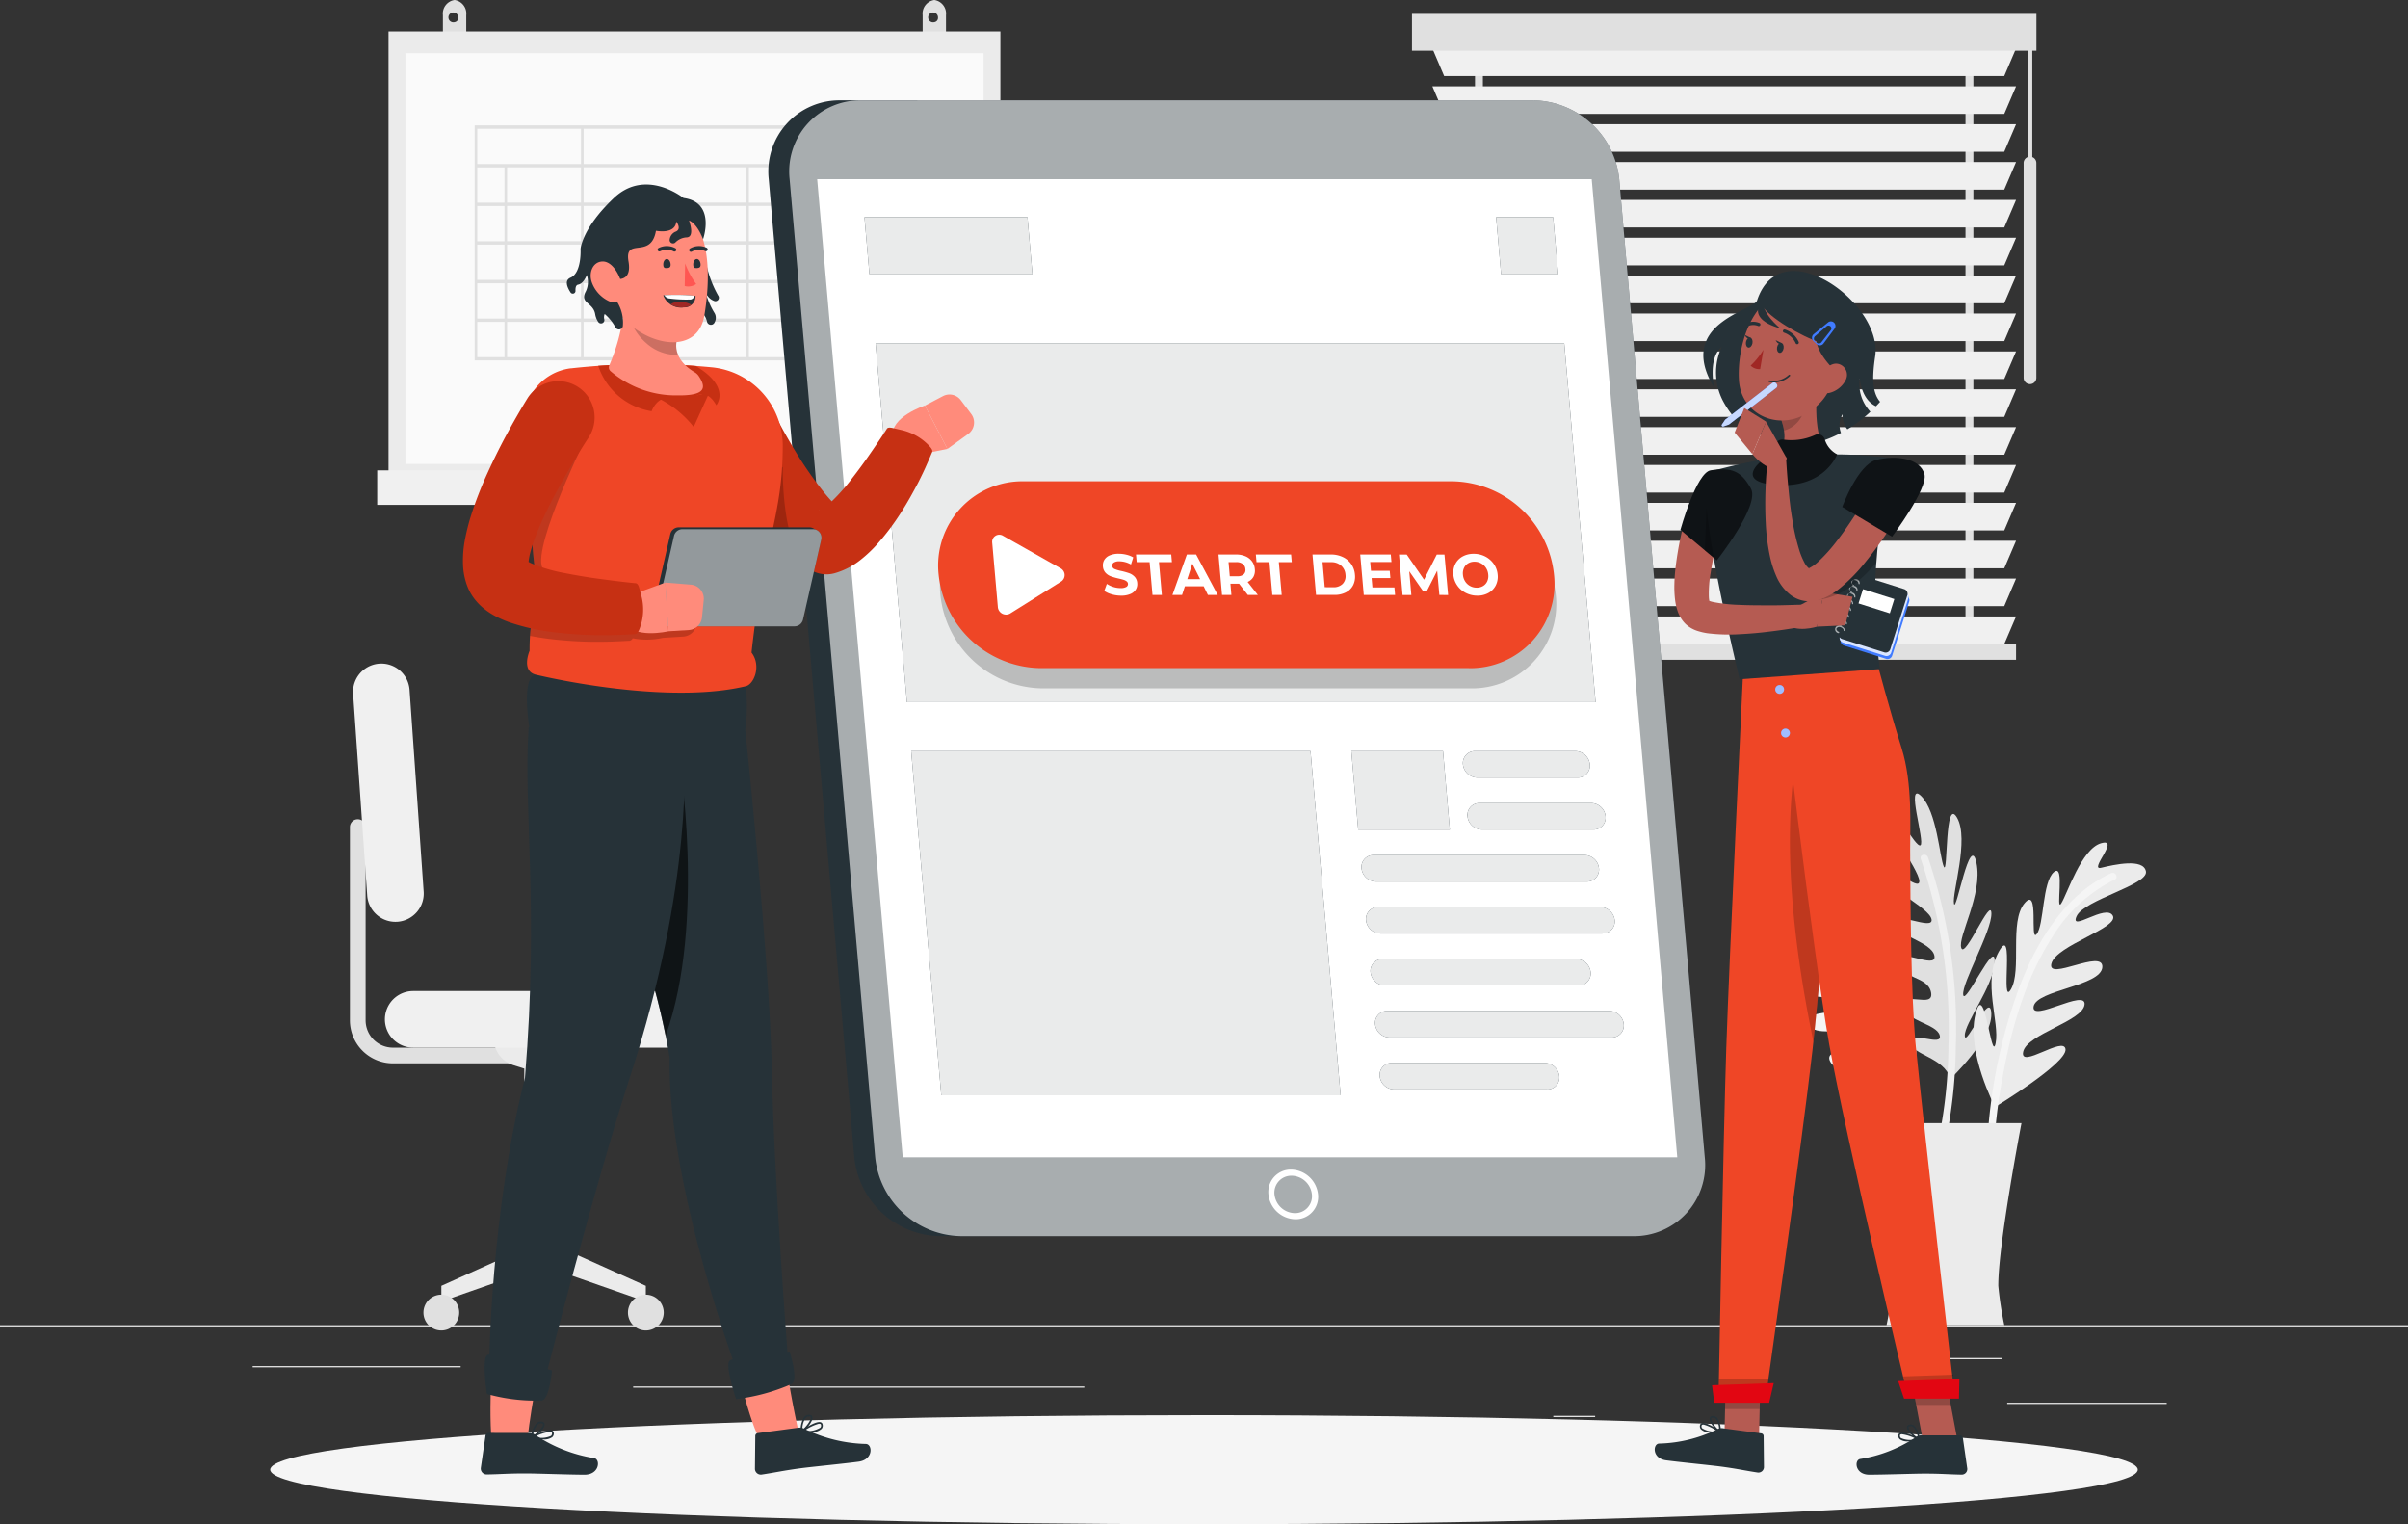 <svg xmlns="http://www.w3.org/2000/svg" xmlns:xlink="http://www.w3.org/1999/xlink" width="250" height="158.222" viewBox="0 0 250 158.222">
  <rect x="0" y="0" width="250" height="158.222" fill="#333333" stroke="none"/>
  <defs>
    <clipPath id="clip-path">
      <rect id="Rectangle_4205" data-name="Rectangle 4205" width="95.073" height="117.905" fill="none"/>
    </clipPath>
    <clipPath id="clip-path-2">
      <rect id="Rectangle_4206" data-name="Rectangle 4206" width="6.441" height="5.923" fill="none"/>
    </clipPath>
    <clipPath id="clip-path-3">
      <rect id="Rectangle_4207" data-name="Rectangle 4207" width="17.442" height="5.923" fill="none"/>
    </clipPath>
    <clipPath id="clip-path-4">
      <rect id="Rectangle_4208" data-name="Rectangle 4208" width="74.76" height="37.231" fill="none"/>
    </clipPath>
    <clipPath id="clip-path-5">
      <rect id="Rectangle_4209" data-name="Rectangle 4209" width="44.589" height="35.73" fill="none"/>
    </clipPath>
    <clipPath id="clip-path-6">
      <rect id="Rectangle_4210" data-name="Rectangle 4210" width="10.232" height="8.144" fill="none"/>
    </clipPath>
    <clipPath id="clip-path-7">
      <rect id="Rectangle_4211" data-name="Rectangle 4211" width="13.18" height="2.75" fill="none"/>
    </clipPath>
    <clipPath id="clip-path-8">
      <rect id="Rectangle_4212" data-name="Rectangle 4212" width="14.343" height="2.75" fill="none"/>
    </clipPath>
    <clipPath id="clip-path-9">
      <rect id="Rectangle_4213" data-name="Rectangle 4213" width="24.656" height="2.75" fill="none"/>
    </clipPath>
    <clipPath id="clip-path-10">
      <rect id="Rectangle_4214" data-name="Rectangle 4214" width="25.82" height="2.75" fill="none"/>
    </clipPath>
    <clipPath id="clip-path-11">
      <rect id="Rectangle_4215" data-name="Rectangle 4215" width="22.857" height="2.75" fill="none"/>
    </clipPath>
    <clipPath id="clip-path-12">
      <rect id="Rectangle_4216" data-name="Rectangle 4216" width="25.819" height="2.75" fill="none"/>
    </clipPath>
    <clipPath id="clip-path-13">
      <rect id="Rectangle_4217" data-name="Rectangle 4217" width="18.653" height="2.75" fill="none"/>
    </clipPath>
    <clipPath id="clip-path-14">
      <rect id="Rectangle_4218" data-name="Rectangle 4218" width="63.962" height="19.39" fill="none"/>
    </clipPath>
    <clipPath id="clip-path-15">
      <rect id="Rectangle_4219" data-name="Rectangle 4219" width="3.689" height="4.288" fill="none"/>
    </clipPath>
    <clipPath id="clip-path-16">
      <rect id="Rectangle_4220" data-name="Rectangle 4220" width="5.864" height="38.825" fill="none"/>
    </clipPath>
    <clipPath id="clip-path-17">
      <rect id="Rectangle_4221" data-name="Rectangle 4221" width="4.401" height="4.288" fill="none"/>
    </clipPath>
    <clipPath id="clip-path-18">
      <rect id="Rectangle_4222" data-name="Rectangle 4222" width="5.329" height="2.014" fill="none"/>
    </clipPath>
    <clipPath id="clip-path-19">
      <rect id="Rectangle_4224" data-name="Rectangle 4224" width="2.387" height="3.381" fill="none"/>
    </clipPath>
    <clipPath id="clip-path-20">
      <rect id="Rectangle_4227" data-name="Rectangle 4227" width="0.924" height="5.172" fill="none"/>
    </clipPath>
    <clipPath id="clip-path-21">
      <rect id="Rectangle_4228" data-name="Rectangle 4228" width="1.52" height="5.441" fill="none"/>
    </clipPath>
    <clipPath id="clip-path-22">
      <rect id="Rectangle_4229" data-name="Rectangle 4229" width="5.166" height="1.445" fill="none"/>
    </clipPath>
    <clipPath id="clip-path-23">
      <rect id="Rectangle_4230" data-name="Rectangle 4230" width="5.777" height="4.583" fill="none"/>
    </clipPath>
    <clipPath id="clip-path-24">
      <rect id="Rectangle_4231" data-name="Rectangle 4231" width="7.141" height="7.985" fill="none"/>
    </clipPath>
    <clipPath id="clip-path-25">
      <rect id="Rectangle_4233" data-name="Rectangle 4233" width="0.989" height="0.763" fill="none"/>
    </clipPath>
    <clipPath id="clip-path-29">
      <rect id="Rectangle_4237" data-name="Rectangle 4237" width="0.99" height="0.763" fill="none"/>
    </clipPath>
    <clipPath id="clip-path-33">
      <rect id="Rectangle_4241" data-name="Rectangle 4241" width="7.874" height="8.111" fill="none"/>
    </clipPath>
    <clipPath id="clip-path-34">
      <rect id="Rectangle_4243" data-name="Rectangle 4243" width="8.463" height="29.284" fill="none"/>
    </clipPath>
    <clipPath id="clip-path-35">
      <rect id="Rectangle_4244" data-name="Rectangle 4244" width="8.237" height="12.834" fill="none"/>
    </clipPath>
    <clipPath id="clip-path-36">
      <rect id="Rectangle_4247" data-name="Rectangle 4247" width="5.672" height="7.297" fill="none"/>
    </clipPath>
    <clipPath id="clip-path-37">
      <rect id="Rectangle_4248" data-name="Rectangle 4248" width="17.471" height="7.095" fill="none"/>
    </clipPath>
    <clipPath id="clip-path-38">
      <rect id="Rectangle_4249" data-name="Rectangle 4249" width="5.493" height="14.501" fill="none"/>
    </clipPath>
    <clipPath id="clip-path-39">
      <rect id="Rectangle_4250" data-name="Rectangle 4250" width="17.227" height="10.082" fill="none"/>
    </clipPath>
  </defs>
  <g id="Demo_vector" data-name="Demo vector" transform="translate(2963 10872.291)">
    <rect id="Rectangle_4190" data-name="Rectangle 4190" width="16.561" height="0.125" transform="translate(-2754.611 -10726.679)" fill="#ebebeb"/>
    <rect id="Rectangle_4191" data-name="Rectangle 4191" width="4.346" height="0.125" transform="translate(-2801.737 -10725.321)" fill="#ebebeb"/>
    <rect id="Rectangle_4192" data-name="Rectangle 4192" width="9.596" height="0.125" transform="translate(-2764.707 -10731.322)" fill="#ebebeb"/>
    <rect id="Rectangle_4193" data-name="Rectangle 4193" width="21.597" height="0.125" transform="translate(-2936.771 -10730.482)" fill="#ebebeb"/>
    <rect id="Rectangle_4194" data-name="Rectangle 4194" width="3.167" height="0.125" transform="translate(-2910.722 -10730.482)" fill="#ebebeb"/>
    <rect id="Rectangle_4195" data-name="Rectangle 4195" width="46.838" height="0.125" transform="translate(-2897.265 -10728.371)" fill="#ebebeb"/>
    <rect id="Rectangle_4196" data-name="Rectangle 4196" width="250" height="0.125" transform="translate(-2963 -10734.727)" fill="#ebebeb"/>
    <path id="Path_16025" data-name="Path 16025" d="M93.177,52.317a1.425,1.425,0,0,0-1.211,1.569v2.731h2.423V53.886a1.425,1.425,0,0,0-1.211-1.569m0,2.3a.51.51,0,1,1,.382-.494.449.449,0,0,1-.382.494" transform="translate(-3008.983 -10924.608)" fill="#e0e0e0"/>
    <path id="Path_16026" data-name="Path 16026" d="M192.794,52.317a1.425,1.425,0,0,0-1.212,1.569v2.731h2.423V53.886a1.425,1.425,0,0,0-1.212-1.569m0,2.3a.51.51,0,1,1,.382-.494.449.449,0,0,1-.382.494" transform="translate(-3058.792 -10924.608)" fill="#e0e0e0"/>
    <rect id="Rectangle_4197" data-name="Rectangle 4197" width="63.521" height="47.171" transform="translate(-2922.662 -10869.037)" fill="#ebebeb"/>
    <rect id="Rectangle_4198" data-name="Rectangle 4198" width="60.021" height="42.639" transform="translate(-2920.912 -10866.771)" fill="#fafafa"/>
    <rect id="Rectangle_4199" data-name="Rectangle 4199" width="65.873" height="3.583" transform="translate(-2923.838 -10823.465)" fill="#f0f0f0"/>
    <path id="Path_16027" data-name="Path 16027" d="M109.87,78.347H98.562v24.4H144.2v-24.4Zm25.476,12.028h-8.312V86.714h8.312Zm0,4.009h-8.312v-3.66h8.312Zm0,4.009h-8.312V94.732h8.312Zm-33.419-3.661H109.6v3.661h-7.673Zm0-4.009H109.6v3.66h-7.673Zm0-4.009H109.6v3.661h-7.673Zm0-4.009H109.6v3.66h-7.673Zm24.837,7.67h-8.312V86.714h8.312Zm0,4.009h-8.312v-3.66h8.312Zm-16.9-3.66h8.312v3.66H109.87Zm8.313-.348H109.87V86.714h8.312Zm-8.313,4.357h8.312v3.661H109.87Zm8.582,0h8.312v3.661h-8.312Zm8.313-8.367H109.87V82.7h16.895ZM98.831,78.7H109.6v3.66H98.831Zm0,4.009h2.827v3.66H98.831Zm0,4.009h2.827v3.661H98.831Zm0,4.009h2.827v3.66H98.831Zm0,4.009h2.827V98.4H98.831Zm2.827,7.67H98.831v-3.66h2.827Zm7.942,0h-7.673v-3.66H109.6Zm8.582,0H109.87v-3.66h8.312Zm8.582,0h-8.312v-3.66h8.312Zm8.581,0h-8.312v-3.66h8.312Zm8.582,0h-8.312v-3.66h8.312Zm0-4.009h-8.312V94.732h8.312Zm0-4.009h-8.312v-3.66h8.312Zm0-4.009h-8.312V86.714h8.312Zm0-4.01H127.034V82.7h16.894ZM127.033,82.36H109.87V78.7h34.058v3.66Z" transform="translate(-3012.281 -10937.623)" fill="#e0e0e0"/>
    <path id="Path_16028" data-name="Path 16028" d="M398.268,246.671s4.31-4.064,4.239-6.73-2.693,3.585-2.754,2.268,2.977-5.088,3.1-7.668-3.094,4.628-3.265,3.418,2.952-6.571,2.927-8.446-2.73,4.751-3.127,3.578,2.253-5.55,1.576-8.827-2.115,5.32-2.334,4.229,1.609-6.69.315-8.928-.928,6.056-1.37,5.091-.71-5.717-2.357-7.337.434,4.788-.071,5.113-2.856-4.447-3.488-3.541,3.337,6.029,3.374,7.254-3.2-2.046-3.494-.718,4.514,3.417,4.759,4.688-4-1-3.978.307,4.038,2.009,4.28,3.5-3.938-1.076-3.71.669,3.041,1.4,3.362,3.123-2.9-.242-2.781,1.393,3.343,1.815,3.679,3.061-3.076-.583-2.98.742,3.423,1.494,4.093,3.765" transform="translate(-3158.766 -11006.979)" fill="#e0e0e0"/>
    <path id="Path_16029" data-name="Path 16029" d="M401.541,258.8a51.287,51.287,0,0,0,.906-9.118,55.129,55.129,0,0,0-2.89-19.643c-.161-.458-.909-.294-.745.171a54.536,54.536,0,0,1,2.871,19.445,50.229,50.229,0,0,1-.871,8.915c-.1.477.629.711.729.229" transform="translate(-3162.394 -11013.335)" fill="#f0f0f0"/>
    <path id="Path_16030" data-name="Path 16030" d="M377.75,256.978s2.344-5.44,1.22-7.859-1.05,4.36-1.628,3.175.714-5.852-.192-8.271-1,5.475-1.641,4.432.1-7.2-.665-8.914-.62,5.444-1.451,4.525-.134-5.988-2.056-8.727.169,5.722-.465,4.808-1.176-6.78-3.252-8.32,1.551,5.926.762,5.216-2.921-4.967-5.073-5.8,2.3,4.223,1.964,4.721-4.386-2.948-4.607-1.867,5.455,4.211,5.975,5.32-3.754-.606-3.493.727,5.5,1.346,6.228,2.414-4.067.667-3.53,1.86,4.5.243,5.316,1.512-4.041.575-3.14,2.086,3.348.081,4.324,1.533-2.76.931-2,2.383,3.788.34,4.591,1.35-3.055.685-2.44,1.863,3.734.013,5.25,1.831" transform="translate(-3143.33 -11014.024)" fill="#f5f5f5"/>
    <path id="Path_16031" data-name="Path 16031" d="M384.826,267.948a51.3,51.3,0,0,0-2.785-8.729,55.129,55.129,0,0,0-10.446-16.884c-.33-.357-.951.091-.616.452a54.533,54.533,0,0,1,10.35,16.711,50.2,50.2,0,0,1,2.738,8.529c.1.477.859.4.76-.08" transform="translate(-3148.441 -11019.552)" fill="#e6e6e6"/>
    <path id="Path_16032" data-name="Path 16032" d="M412.026,254.709s-2.994-5.732-2.039-9.618,1.656,5.159,2.1,2.993-1.4-6.37.319-9.491.128,5.86,1.274,3.885-.191-7.007,1.4-8.917.509,4.14,1.274,3.185.573-5.415,1.784-6.433.127,4.268.764,3.248,2.1-5.669,4.14-6.242-1.338,2.866,0,2.548,4.4-1.019,4.65.383-6.433,2.93-7.2,4.65,3.058-1.338,3.758-.064-5.86,3.057-6.37,4.968,5.414-1.592,5.286.382-6.815,2.357-7.133,4.077,5.477-1.911,5.286-.191-5.988,3.057-6.37,4.9,4.267-1.72,4.395-.255-7.325,5.988-7.325,5.988" transform="translate(-3167.9 -11012.078)" fill="#ebebeb"/>
    <path id="Path_16033" data-name="Path 16033" d="M413.233,262.557a54.878,54.878,0,0,1,.931-7.923c.919-5.049,2.384-10.209,5.206-14.548a15.784,15.784,0,0,1,6.413-5.861c.445-.209.057-.869-.386-.66-4.82,2.265-7.711,7.09-9.542,11.9a55.665,55.665,0,0,0-3.146,13.986c-.109,1.034-.206,2.073-.241,3.112-.017.492.748.492.764,0" transform="translate(-3169.234 -11015.212)" fill="#f5f5f5"/>
    <path id="Path_16034" data-name="Path 16034" d="M403.958,285.489h-15.8s2.431,12.631,2.408,16.9a36.364,36.364,0,0,1-.624,4.077h12.229a36.365,36.365,0,0,1-.625-4.077c-.022-4.267,2.408-16.9,2.408-16.9" transform="translate(-3157.081 -11041.194)" fill="#ebebeb"/>
    <path id="Path_16035" data-name="Path 16035" d="M90.845,247.738H77.123a4.464,4.464,0,0,1-4.465-4.467V223.213a.815.815,0,0,1,1.631,0v20.061a2.834,2.834,0,0,0,2.834,2.834H90.845Z" transform="translate(-2999.329 -11009.648)" fill="#e0e0e0"/>
    <path id="Path_16036" data-name="Path 16036" d="M104.261,289.68V271l1.1-.345a2.964,2.964,0,0,0,2.074-2.827H97.079a2.964,2.964,0,0,0,2.073,2.827l1.1.345v18.68l-8.608,3.869v1.63l10.614-3.711,10.613,3.711v-1.63Z" transform="translate(-3008.821 -11032.363)" fill="#ebebeb"/>
    <path id="Path_16037" data-name="Path 16037" d="M109.932,263.943H82.859a2.937,2.937,0,1,1,0-5.874h27.072a2.937,2.937,0,0,1,0,5.874" transform="translate(-3002.961 -11027.484)" fill="#f0f0f0"/>
    <path id="Path_16038" data-name="Path 16038" d="M74.777,214.117l-1.461-20.889a2.937,2.937,0,0,1,5.86-.41l1.46,20.889a2.937,2.937,0,1,1-5.859.41" transform="translate(-2999.654 -10993.493)" fill="#f0f0f0"/>
    <path id="Path_16039" data-name="Path 16039" d="M91.641,322.966a1.857,1.857,0,1,1-1.857-1.857,1.857,1.857,0,0,1,1.857,1.857" transform="translate(-3006.964 -11059.004)" fill="#e0e0e0"/>
    <path id="Path_16040" data-name="Path 16040" d="M134.1,322.966a1.857,1.857,0,1,1-1.857-1.857,1.857,1.857,0,0,1,1.857,1.857" transform="translate(-3028.191 -11059.004)" fill="#e0e0e0"/>
    <rect id="Rectangle_4200" data-name="Rectangle 4200" width="0.818" height="63.793" transform="translate(-2758.94 -10868.41)" fill="#e0e0e0"/>
    <rect id="Rectangle_4201" data-name="Rectangle 4201" width="0.818" height="63.793" transform="translate(-2809.864 -10868.41)" fill="#e0e0e0"/>
    <path id="Path_16041" data-name="Path 16041" d="M298.637,65.238h58.151l1.227-2.863h-60.6Z" transform="translate(-3111.705 -10929.638)" fill="#f0f0f0"/>
    <path id="Path_16042" data-name="Path 16042" d="M298.637,73.1h58.151l1.227-2.863h-60.6Z" transform="translate(-3111.705 -10933.568)" fill="#f0f0f0"/>
    <path id="Path_16043" data-name="Path 16043" d="M298.637,80.961h58.151l1.227-2.863h-60.6Z" transform="translate(-3111.705 -10937.499)" fill="#f0f0f0"/>
    <path id="Path_16044" data-name="Path 16044" d="M298.637,88.824h58.151l1.227-2.863h-60.6Z" transform="translate(-3111.705 -10941.431)" fill="#f0f0f0"/>
    <path id="Path_16045" data-name="Path 16045" d="M298.637,96.686h58.151l1.227-2.863h-60.6Z" transform="translate(-3111.705 -10945.361)" fill="#f0f0f0"/>
    <path id="Path_16046" data-name="Path 16046" d="M298.637,104.547h58.151l1.227-2.863h-60.6Z" transform="translate(-3111.705 -10949.292)" fill="#f0f0f0"/>
    <path id="Path_16047" data-name="Path 16047" d="M298.637,112.41h58.151l1.227-2.863h-60.6Z" transform="translate(-3111.705 -10953.223)" fill="#f0f0f0"/>
    <path id="Path_16048" data-name="Path 16048" d="M298.637,120.271h58.151l1.227-2.863h-60.6Z" transform="translate(-3111.705 -10957.153)" fill="#f0f0f0"/>
    <path id="Path_16049" data-name="Path 16049" d="M298.637,128.133h58.151l1.227-2.863h-60.6Z" transform="translate(-3111.705 -10961.084)" fill="#f0f0f0"/>
    <path id="Path_16050" data-name="Path 16050" d="M298.637,136h58.151l1.227-2.863h-60.6Z" transform="translate(-3111.705 -10965.016)" fill="#f0f0f0"/>
    <path id="Path_16051" data-name="Path 16051" d="M298.637,143.857h58.151l1.227-2.863h-60.6Z" transform="translate(-3111.705 -10968.946)" fill="#f0f0f0"/>
    <path id="Path_16052" data-name="Path 16052" d="M298.637,151.719h58.151l1.227-2.863h-60.6Z" transform="translate(-3111.705 -10972.877)" fill="#f0f0f0"/>
    <path id="Path_16053" data-name="Path 16053" d="M298.637,159.581h58.151l1.227-2.863h-60.6Z" transform="translate(-3111.705 -10976.81)" fill="#f0f0f0"/>
    <path id="Path_16054" data-name="Path 16054" d="M298.637,167.443h58.151l1.227-2.863h-60.6Z" transform="translate(-3111.705 -10980.74)" fill="#f0f0f0"/>
    <path id="Path_16055" data-name="Path 16055" d="M298.637,175.3h58.151l1.227-2.863h-60.6Z" transform="translate(-3111.705 -10984.671)" fill="#f0f0f0"/>
    <path id="Path_16056" data-name="Path 16056" d="M298.637,183.167h58.151l1.227-2.863h-60.6Z" transform="translate(-3111.705 -10988.602)" fill="#f0f0f0"/>
    <rect id="Rectangle_4202" data-name="Rectangle 4202" width="60.605" height="1.636" transform="translate(-2814.296 -10805.435)" fill="#e0e0e0"/>
    <rect id="Rectangle_4203" data-name="Rectangle 4203" width="64.831" height="3.818" transform="translate(-2816.408 -10870.849)" fill="#e0e0e0"/>
    <path id="Path_16057" data-name="Path 16057" d="M420.855,108.478h0a.659.659,0,0,0,.659-.66V85.552a.66.66,0,1,0-1.319,0v22.266a.659.659,0,0,0,.66.66" transform="translate(-3173.098 -10940.896)" fill="#e0e0e0"/>
    <rect id="Rectangle_4204" data-name="Rectangle 4204" width="0.477" height="13.225" transform="translate(-2752.482 -10867.797)" fill="#e0e0e0"/>
    <path id="Path_16058" data-name="Path 16058" d="M250,351.777c0,3.127-43.4,5.661-96.945,5.661s-96.944-2.534-96.944-5.661,43.4-5.661,96.944-5.661S250,348.651,250,351.777" transform="translate(-2991.055 -11071.508)" fill="#f5f5f5"/>
    <path id="Path_16059" data-name="Path 16059" d="M175.017,73.148h-7.96a7.381,7.381,0,0,0-7.469,8.185l8.883,101.534a9.113,9.113,0,0,0,8.9,8.186h7.96Z" transform="translate(-3042.778 -10935.023)" fill="#263238"/>
    <path id="Path_16060" data-name="Path 16060" d="M181.719,191.053h69.755a7.38,7.38,0,0,0,7.469-8.185L250.061,81.333a9.112,9.112,0,0,0-8.9-8.185H171.4a7.381,7.381,0,0,0-7.469,8.185l8.883,101.534a9.112,9.112,0,0,0,8.9,8.185" transform="translate(-3044.952 -10935.023)" fill="#263238"/>
    <g id="Group_7389" data-name="Group 7389" transform="translate(-2881.049 -10861.876)" opacity="0.6">
      <g id="Group_7388" data-name="Group 7388">
        <g id="Group_7387" data-name="Group 7387" clip-path="url(#clip-path)">
          <path id="Path_16061" data-name="Path 16061" d="M181.719,191.053h69.755a7.38,7.38,0,0,0,7.469-8.185L250.061,81.333a9.112,9.112,0,0,0-8.9-8.185H171.4a7.381,7.381,0,0,0-7.469,8.185l8.883,101.534a9.112,9.112,0,0,0,8.9,8.185" transform="translate(-163.903 -73.148)" fill="#fff"/>
        </g>
      </g>
    </g>
    <path id="Path_16062" data-name="Path 16062" d="M258.975,191.052,250.092,89.517H169.678l8.883,101.535Z" transform="translate(-3047.839 -10943.208)" fill="#fff"/>
    <path id="Path_16063" data-name="Path 16063" d="M266.172,300.294a2.872,2.872,0,0,1-2.8-2.576,2.326,2.326,0,0,1,2.351-2.577,2.872,2.872,0,0,1,2.8,2.577,2.326,2.326,0,0,1-2.352,2.576m-.4-4.518A1.754,1.754,0,0,0,264,297.718a2.165,2.165,0,0,0,2.112,1.941,1.752,1.752,0,0,0,1.772-1.941,2.165,2.165,0,0,0-2.112-1.943" transform="translate(-3094.68 -11046.021)" fill="#fff"/>
    <path id="Path_16064" data-name="Path 16064" d="M317.1,103.336h-5.924l-.518-5.923h5.923Z" transform="translate(-3118.328 -10947.157)" fill="#263238"/>
    <path id="Path_16065" data-name="Path 16065" d="M196.94,103.336H180.017l-.518-5.923h16.924Z" transform="translate(-3052.749 -10947.157)" fill="#263238"/>
    <path id="Path_16066" data-name="Path 16066" d="M256.553,160.876h-71.5L181.8,123.644h71.5Z" transform="translate(-3053.897 -10960.272)" fill="#263238"/>
    <path id="Path_16067" data-name="Path 16067" d="M233.785,243.992H192.322l-3.126-35.73h41.463Z" transform="translate(-3057.598 -11002.581)" fill="#263238"/>
    <path id="Path_16068" data-name="Path 16068" d="M290.816,216.407H281.3l-.712-8.144h9.52Z" transform="translate(-3103.292 -11002.581)" fill="#263238"/>
    <path id="Path_16069" data-name="Path 16069" d="M315.686,211.013H305.267a1.531,1.531,0,0,1-1.5-1.375,1.24,1.24,0,0,1,1.255-1.375H315.44a1.531,1.531,0,0,1,1.5,1.375,1.24,1.24,0,0,1-1.255,1.375" transform="translate(-3114.883 -11002.582)" fill="#263238"/>
    <path id="Path_16070" data-name="Path 16070" d="M317.793,221.8H306.211a1.531,1.531,0,0,1-1.5-1.375,1.24,1.24,0,0,1,1.255-1.375h11.582a1.53,1.53,0,0,1,1.5,1.375,1.24,1.24,0,0,1-1.255,1.375" transform="translate(-3115.355 -11007.976)" fill="#263238"/>
    <path id="Path_16071" data-name="Path 16071" d="M306.1,232.59H284.2a1.53,1.53,0,0,1-1.495-1.375,1.24,1.24,0,0,1,1.254-1.375h21.9a1.531,1.531,0,0,1,1.5,1.375,1.24,1.24,0,0,1-1.255,1.375" transform="translate(-3104.351 -11013.369)" fill="#263238"/>
    <path id="Path_16072" data-name="Path 16072" d="M308.2,243.379H285.146a1.531,1.531,0,0,1-1.5-1.375,1.24,1.24,0,0,1,1.255-1.375H307.96a1.53,1.53,0,0,1,1.5,1.371,1.24,1.24,0,0,1-1.255,1.375" transform="translate(-3104.823 -11018.765)" fill="#263238"/>
    <path id="Path_16073" data-name="Path 16073" d="M306.187,254.168h-20.1a1.531,1.531,0,0,1-1.5-1.375,1.24,1.24,0,0,1,1.254-1.375h20.1a1.53,1.53,0,0,1,1.495,1.375,1.24,1.24,0,0,1-1.255,1.375" transform="translate(-3105.295 -11024.159)" fill="#263238"/>
    <path id="Path_16074" data-name="Path 16074" d="M310.092,264.957H287.033a1.531,1.531,0,0,1-1.5-1.375,1.24,1.24,0,0,1,1.255-1.375h23.059a1.53,1.53,0,0,1,1.5,1.375,1.24,1.24,0,0,1-1.255,1.375" transform="translate(-3105.766 -11029.554)" fill="#263238"/>
    <path id="Path_16075" data-name="Path 16075" d="M303.87,275.745H287.978a1.53,1.53,0,0,1-1.495-1.375,1.24,1.24,0,0,1,1.254-1.37H303.63a1.53,1.53,0,0,1,1.495,1.375,1.24,1.24,0,0,1-1.254,1.375" transform="translate(-3106.239 -11034.947)" fill="#263238"/>
    <g id="Group_7392" data-name="Group 7392" transform="translate(-2807.672 -10849.743)" opacity="0.9">
      <g id="Group_7391" data-name="Group 7391">
        <g id="Group_7390" data-name="Group 7390" clip-path="url(#clip-path-2)">
          <path id="Path_16076" data-name="Path 16076" d="M317.1,103.336h-5.924l-.518-5.923h5.923Z" transform="translate(-310.656 -97.413)" fill="#fff"/>
        </g>
      </g>
    </g>
    <g id="Group_7395" data-name="Group 7395" transform="translate(-2873.251 -10849.743)" opacity="0.9">
      <g id="Group_7394" data-name="Group 7394">
        <g id="Group_7393" data-name="Group 7393" clip-path="url(#clip-path-3)">
          <path id="Path_16077" data-name="Path 16077" d="M196.94,103.336H180.017l-.518-5.923h16.924Z" transform="translate(-179.498 -97.413)" fill="#fff"/>
        </g>
      </g>
    </g>
    <g id="Group_7398" data-name="Group 7398" transform="translate(-2872.104 -10836.628)" opacity="0.9">
      <g id="Group_7397" data-name="Group 7397">
        <g id="Group_7396" data-name="Group 7396" clip-path="url(#clip-path-4)">
          <path id="Path_16078" data-name="Path 16078" d="M256.553,160.876h-71.5L181.8,123.644h71.5Z" transform="translate(-181.793 -123.645)" fill="#fff"/>
        </g>
      </g>
    </g>
    <g id="Group_7401" data-name="Group 7401" transform="translate(-2868.402 -10794.318)" opacity="0.9">
      <g id="Group_7400" data-name="Group 7400">
        <g id="Group_7399" data-name="Group 7399" clip-path="url(#clip-path-5)">
          <path id="Path_16079" data-name="Path 16079" d="M233.785,243.992H192.322l-3.126-35.73h41.463Z" transform="translate(-189.196 -208.263)" fill="#fff"/>
        </g>
      </g>
    </g>
    <g id="Group_7404" data-name="Group 7404" transform="translate(-2822.708 -10794.318)" opacity="0.9">
      <g id="Group_7403" data-name="Group 7403">
        <g id="Group_7402" data-name="Group 7402" clip-path="url(#clip-path-6)">
          <path id="Path_16080" data-name="Path 16080" d="M290.816,216.407H281.3l-.712-8.144h9.52Z" transform="translate(-280.584 -208.263)" fill="#fff"/>
        </g>
      </g>
    </g>
    <g id="Group_7407" data-name="Group 7407" transform="translate(-2811.117 -10794.318)" opacity="0.9">
      <g id="Group_7406" data-name="Group 7406">
        <g id="Group_7405" data-name="Group 7405" clip-path="url(#clip-path-7)">
          <path id="Path_16081" data-name="Path 16081" d="M315.686,211.013H305.267a1.531,1.531,0,0,1-1.5-1.375,1.24,1.24,0,0,1,1.255-1.375H315.44a1.531,1.531,0,0,1,1.5,1.375,1.24,1.24,0,0,1-1.255,1.375" transform="translate(-303.766 -208.263)" fill="#fff"/>
        </g>
      </g>
    </g>
    <g id="Group_7410" data-name="Group 7410" transform="translate(-2810.645 -10788.924)" opacity="0.9">
      <g id="Group_7409" data-name="Group 7409">
        <g id="Group_7408" data-name="Group 7408" clip-path="url(#clip-path-8)">
          <path id="Path_16082" data-name="Path 16082" d="M317.793,221.8H306.211a1.531,1.531,0,0,1-1.5-1.375,1.24,1.24,0,0,1,1.255-1.375h11.582a1.53,1.53,0,0,1,1.5,1.375,1.24,1.24,0,0,1-1.255,1.375" transform="translate(-304.71 -219.051)" fill="#fff"/>
        </g>
      </g>
    </g>
    <g id="Group_7413" data-name="Group 7413" transform="translate(-2821.649 -10783.529)" opacity="0.9">
      <g id="Group_7412" data-name="Group 7412">
        <g id="Group_7411" data-name="Group 7411" clip-path="url(#clip-path-9)">
          <path id="Path_16083" data-name="Path 16083" d="M306.1,232.59H284.2a1.53,1.53,0,0,1-1.495-1.375,1.24,1.24,0,0,1,1.254-1.375h21.9a1.531,1.531,0,0,1,1.5,1.375,1.24,1.24,0,0,1-1.255,1.375" transform="translate(-282.702 -229.84)" fill="#fff"/>
        </g>
      </g>
    </g>
    <g id="Group_7416" data-name="Group 7416" transform="translate(-2821.177 -10778.136)" opacity="0.9">
      <g id="Group_7415" data-name="Group 7415">
        <g id="Group_7414" data-name="Group 7414" clip-path="url(#clip-path-10)">
          <path id="Path_16084" data-name="Path 16084" d="M308.2,243.379H285.146a1.531,1.531,0,0,1-1.5-1.375,1.24,1.24,0,0,1,1.255-1.375H307.96a1.53,1.53,0,0,1,1.5,1.371,1.24,1.24,0,0,1-1.255,1.375" transform="translate(-283.645 -240.629)" fill="#fff"/>
        </g>
      </g>
    </g>
    <g id="Group_7419" data-name="Group 7419" transform="translate(-2820.706 -10772.741)" opacity="0.9">
      <g id="Group_7418" data-name="Group 7418">
        <g id="Group_7417" data-name="Group 7417" clip-path="url(#clip-path-11)">
          <path id="Path_16085" data-name="Path 16085" d="M306.187,254.168h-20.1a1.531,1.531,0,0,1-1.5-1.375,1.24,1.24,0,0,1,1.254-1.375h20.1a1.53,1.53,0,0,1,1.495,1.375,1.24,1.24,0,0,1-1.255,1.375" transform="translate(-284.589 -251.418)" fill="#fff"/>
        </g>
      </g>
    </g>
    <g id="Group_7422" data-name="Group 7422" transform="translate(-2820.233 -10767.348)" opacity="0.9">
      <g id="Group_7421" data-name="Group 7421">
        <g id="Group_7420" data-name="Group 7420" clip-path="url(#clip-path-12)">
          <path id="Path_16086" data-name="Path 16086" d="M310.092,264.957H287.033a1.531,1.531,0,0,1-1.5-1.375,1.24,1.24,0,0,1,1.255-1.375h23.059a1.53,1.53,0,0,1,1.5,1.375,1.24,1.24,0,0,1-1.255,1.375" transform="translate(-285.533 -262.206)" fill="#fff"/>
        </g>
      </g>
    </g>
    <g id="Group_7425" data-name="Group 7425" transform="translate(-2819.761 -10761.952)" opacity="0.9">
      <g id="Group_7424" data-name="Group 7424">
        <g id="Group_7423" data-name="Group 7423" clip-path="url(#clip-path-13)">
          <path id="Path_16087" data-name="Path 16087" d="M303.87,275.745H287.978a1.53,1.53,0,0,1-1.495-1.375,1.24,1.24,0,0,1,1.254-1.37H303.63a1.53,1.53,0,0,1,1.495,1.375,1.24,1.24,0,0,1-1.254,1.375" transform="translate(-286.477 -272.995)" fill="#fff"/>
        </g>
      </g>
    </g>
    <g id="Group_7428" data-name="Group 7428" transform="translate(-2865.402 -10820.226)" opacity="0.2">
      <g id="Group_7427" data-name="Group 7427">
        <g id="Group_7426" data-name="Group 7426" clip-path="url(#clip-path-14)">
          <path id="Path_16088" data-name="Path 16088" d="M250.274,175.839h-44.5a10.793,10.793,0,0,1-10.543-9.7,8.742,8.742,0,0,1,8.847-9.7h44.5a10.793,10.793,0,0,1,10.543,9.7,8.742,8.742,0,0,1-8.847,9.7" transform="translate(-195.197 -156.449)"/>
        </g>
      </g>
    </g>
    <path id="Path_16089" data-name="Path 16089" d="M249.908,171.639h-44.5a10.793,10.793,0,0,1-10.543-9.7,8.742,8.742,0,0,1,8.846-9.695h44.5a10.793,10.793,0,0,1,10.544,9.7,8.742,8.742,0,0,1-8.847,9.7" transform="translate(-3060.416 -10974.574)" fill="#ef4626"/>
    <path id="Path_16090" data-name="Path 16090" d="M229.927,171.5a2.5,2.5,0,0,1-.778-.351l.266-.732a2.473,2.473,0,0,0,.669.318,2.51,2.51,0,0,0,.755.12,1.128,1.128,0,0,0,.6-.123.338.338,0,0,0,.169-.327.349.349,0,0,0-.139-.249,1,1,0,0,0-.314-.159q-.188-.06-.507-.132a7.221,7.221,0,0,1-.806-.228,1.438,1.438,0,0,1-.557-.366,1.072,1.072,0,0,1-.278-.672,1.1,1.1,0,0,1,.14-.663,1.177,1.177,0,0,1,.556-.471,2.325,2.325,0,0,1,.96-.174,3.331,3.331,0,0,1,.794.1,2.537,2.537,0,0,1,.7.276l-.235.738a2.5,2.5,0,0,0-1.193-.33,1.032,1.032,0,0,0-.592.132.366.366,0,0,0-.165.348.38.38,0,0,0,.253.321,3.792,3.792,0,0,0,.705.207,7.307,7.307,0,0,1,.806.228,1.464,1.464,0,0,1,.557.36,1.046,1.046,0,0,1,.277.666,1.077,1.077,0,0,1-.143.657,1.192,1.192,0,0,1-.562.471,2.349,2.349,0,0,1-.963.174,3.557,3.557,0,0,1-.975-.135" transform="translate(-3077.502 -10982.098)" fill="#fff"/>
    <path id="Path_16091" data-name="Path 16091" d="M237.292,168.23h-1.344l-.07-.792h3.661l.069.792h-1.344l.3,3.408h-.972Z" transform="translate(-3080.939 -10982.169)" fill="#fff"/>
    <path id="Path_16092" data-name="Path 16092" d="M246.694,170.739h-1.95l-.294.9h-1l1.5-4.2h.96l2.245,4.2h-1.02Zm-.37-.739-.807-1.608L244.992,170Z" transform="translate(-3084.728 -10982.169)" fill="#fff"/>
    <path id="Path_16093" data-name="Path 16093" d="M256.058,171.638l-.913-1.169h-.894l.1,1.169h-.972l-.368-4.2h1.818a2.457,2.457,0,0,1,.985.186,1.628,1.628,0,0,1,.679.529,1.568,1.568,0,0,1,.293.81,1.344,1.344,0,0,1-.154.807,1.26,1.26,0,0,1-.594.519l1.06,1.35Zm-.527-3.219a1.094,1.094,0,0,0-.683-.189h-.792l.128,1.465h.792a.939.939,0,0,0,.649-.193.615.615,0,0,0,.181-.539.735.735,0,0,0-.275-.544" transform="translate(-3089.507 -10982.169)" fill="#fff"/>
    <path id="Path_16094" data-name="Path 16094" d="M262.18,168.23h-1.344l-.07-.792h3.661l.069.792h-1.344l.3,3.408h-.973Z" transform="translate(-3093.383 -10982.169)" fill="#fff"/>
    <path id="Path_16095" data-name="Path 16095" d="M272.527,167.438h1.908a2.83,2.83,0,0,1,1.232.261,2.182,2.182,0,0,1,1.268,1.839,1.956,1.956,0,0,1-.195,1.1,1.719,1.719,0,0,1-.751.734,2.533,2.533,0,0,1-1.186.262h-1.908Zm2.158,3.4a1.3,1.3,0,0,0,.974-.351,1.147,1.147,0,0,0,.292-.951,1.359,1.359,0,0,0-.458-.951,1.524,1.524,0,0,0-1.036-.351h-.888l.228,2.6Z" transform="translate(-3099.263 -10982.169)" fill="#fff"/>
    <path id="Path_16096" data-name="Path 16096" d="M285.991,170.859l.068.78h-3.252l-.367-4.2h3.174l.068.781h-2.208l.08.912h1.95l.066.756h-1.95l.085.972Z" transform="translate(-3104.22 -10982.169)" fill="#fff"/>
    <path id="Path_16097" data-name="Path 16097" d="M294.681,171.639l-.227-2.52L293.4,171.2h-.438l-1.407-2.022.216,2.466h-.912l-.367-4.2h.8l1.8,2.61,1.32-2.61h.8l.379,4.2Z" transform="translate(-3108.246 -10982.169)" fill="#fff"/>
    <path id="Path_16098" data-name="Path 16098" d="M303.065,171.357a2.383,2.383,0,0,1-.89-.777,2.285,2.285,0,0,1-.4-1.113,2.009,2.009,0,0,1,.2-1.113,1.846,1.846,0,0,1,.754-.777,2.314,2.314,0,0,1,1.154-.281,2.587,2.587,0,0,1,1.2.281,2.415,2.415,0,0,1,.89.777,2.268,2.268,0,0,1,.4,1.113,2,2,0,0,1-.2,1.113,1.868,1.868,0,0,1-.754.777,2.292,2.292,0,0,1-1.151.281,2.6,2.6,0,0,1-1.2-.281m1.789-.717a1.085,1.085,0,0,0,.429-.477,1.328,1.328,0,0,0,.11-.7,1.5,1.5,0,0,0-.232-.7,1.392,1.392,0,0,0-.513-.477,1.411,1.411,0,0,0-.687-.171,1.247,1.247,0,0,0-.657.171,1.077,1.077,0,0,0-.429.477,1.327,1.327,0,0,0-.11.7,1.5,1.5,0,0,0,.231.7,1.409,1.409,0,0,0,1.2.648,1.252,1.252,0,0,0,.657-.171" transform="translate(-3113.885 -10982.098)" fill="#fff"/>
    <path id="Path_16099" data-name="Path 16099" d="M206.6,170.842l-.587-6.7a.74.74,0,0,1,1.143-.685l5.929,3.351a.8.8,0,0,1,.119,1.368l-5.342,3.35a.858.858,0,0,1-1.263-.684" transform="translate(-3066.004 -10980.121)" fill="#fff"/>
    <path id="Path_16100" data-name="Path 16100" d="M371.609,122.624q.215-.224.428-.462c-.779-.912-.868-2.337-.512-4.72.825-5.527-9.824-13.214-12.265-5.79-.348,1.058-8.468,2.363-4.471,9.015-.214-1.252-.335-3.252.8-4.215a6.383,6.383,0,0,0,.117,5.585c2.142,4.025,4.553,2.892,4.924,4.771a12.774,12.774,0,0,0,7.345-1.421,2.168,2.168,0,0,1,.163-1.933,2.475,2.475,0,0,0,.5,1.561,14.268,14.268,0,0,0,2.393-1.82,4.242,4.242,0,0,1-1.119-3.447c.257,1.868,1.075,2.593,1.7,2.876" transform="translate(-3139.843 -10952.742)" fill="#263238"/>
    <path id="Path_16101" data-name="Path 16101" d="M361.608,344.589h-3.592l.184-8.319h3.592Z" transform="translate(-3142.008 -11066.585)" fill="#b55b52"/>
    <g id="Group_7431" data-name="Group 7431" transform="translate(-2783.903 -10730.313)" opacity="0.2">
      <g id="Group_7430" data-name="Group 7430">
        <g id="Group_7429" data-name="Group 7429" clip-path="url(#clip-path-15)">
          <path id="Path_16102" data-name="Path 16102" d="M358.289,336.275l-.1,4.288h3.593l.1-4.288Z" transform="translate(-358.194 -336.275)"/>
        </g>
      </g>
    </g>
    <path id="Path_16103" data-name="Path 16103" d="M359.37,191.711s-1.41,29.041-1.733,38.712c-.306,9.168-.809,36.641-.809,36.641h4.858s3.889-27.312,4.9-36.421c1.108-9.928,3.515-39.706,3.515-39.706Z" transform="translate(-3141.414 -10993.919)" fill="#ef4626"/>
    <g id="Group_7434" data-name="Group 7434" transform="translate(-2777.172 -10802.982)" opacity="0.2">
      <g id="Group_7433" data-name="Group 7433">
        <g id="Group_7432" data-name="Group 7432" clip-path="url(#clip-path-16)">
          <path id="Path_16104" data-name="Path 16104" d="M377.52,190.936l-2.249.163a16.463,16.463,0,0,0-1.111,2.306c-4,9.928-2.588,24.227-.059,36.357,1.145-10.691,3.419-38.825,3.419-38.825" transform="translate(-371.656 -190.936)"/>
        </g>
      </g>
    </g>
    <path id="Path_16105" data-name="Path 16105" d="M350.643,348.825l4,.534a.284.284,0,0,1,.252.281l.033,3.225a.577.577,0,0,1-.655.557c-1.391-.21-2.052-.382-3.811-.617-1.082-.145-4.206-.447-5.7-.646-1.461-.2-1.376-1.688-.736-1.739a14.393,14.393,0,0,0,5.994-1.457.937.937,0,0,1,.624-.139" transform="translate(-3134.793 -11072.858)" fill="#263238"/>
    <path id="Path_16106" data-name="Path 16106" d="M353.915,348.726a1.349,1.349,0,0,1-.834-.335.471.471,0,0,1-.1-.431.273.273,0,0,1,.173-.2c.467-.181,1.791.734,1.94.838a.085.085,0,0,1-.044.155,6.083,6.083,0,0,1-1.138-.022m-.536-.822a.338.338,0,0,0-.161.01.1.1,0,0,0-.068.084.3.3,0,0,0,.061.283,2.294,2.294,0,0,0,1.578.31,4.633,4.633,0,0,0-1.41-.686" transform="translate(-3139.484 -11072.315)" fill="#263238"/>
    <path id="Path_16107" data-name="Path 16107" d="M356.04,348.032a.086.086,0,0,1-.034-.012c-.4-.248-1.136-1.129-1.016-1.523.028-.093.112-.2.349-.2a.615.615,0,0,1,.447.208,2.4,2.4,0,0,1,.35,1.443.086.086,0,0,1-.046.071.085.085,0,0,1-.051.009m-.655-1.557h-.051c-.156-.005-.175.055-.181.075-.072.237.417.917.815,1.237a1.973,1.973,0,0,0-.308-1.159.443.443,0,0,0-.276-.149" transform="translate(-3140.489 -11071.601)" fill="#263238"/>
    <path id="Path_16108" data-name="Path 16108" d="M401.422,343.738H397.83l-1.568-8.318h3.592Z" transform="translate(-3161.131 -11066.16)" fill="#b55b52"/>
    <g id="Group_7437" data-name="Group 7437" transform="translate(-2764.867 -10730.738)" opacity="0.2">
      <g id="Group_7436" data-name="Group 7436">
        <g id="Group_7435" data-name="Group 7435" clip-path="url(#clip-path-17)">
          <path id="Path_16109" data-name="Path 16109" d="M396.265,335.424l.807,4.288h3.593l-.807-4.288Z" transform="translate(-396.265 -335.424)"/>
        </g>
      </g>
    </g>
    <path id="Path_16110" data-name="Path 16110" d="M369.529,190.861s3.427,29.041,5.139,38.712c1.623,9.168,8.178,36.64,8.178,36.64H387.7s-3.135-27.312-4.035-36.421c-.509-5.154-.561-14.928-.587-20.369-.012-2.33.264-6.9-.882-10.547-1.276-4.06-2.522-8.789-2.522-8.789Z" transform="translate(-3147.764 -10993.493)" fill="#ef4626"/>
    <g id="Group_7440" data-name="Group 7440" transform="translate(-2765.423 -10729.588)" opacity="0.2">
      <g id="Group_7439" data-name="Group 7439">
        <g id="Group_7438" data-name="Group 7438" clip-path="url(#clip-path-18)">
          <path id="Path_16111" data-name="Path 16111" d="M395.59,339.738h4.894c-.042-.365-.122-1.06-.231-2.014l-5.1.179c.2.862.354,1.494.436,1.835" transform="translate(-395.154 -337.724)"/>
        </g>
      </g>
    </g>
    <path id="Path_16112" data-name="Path 16112" d="M354.379,148.492s-1.663.725,3.284,21.5l14.55-1.057c-.674-5.9-.947-9.556,1-21.915a43.08,43.08,0,0,0-6.238-.365,46.4,46.4,0,0,0-6.607.48c-2.819.465-5.989,1.358-5.989,1.358" transform="translate(-3140.055 -10971.771)" fill="#263238"/>
    <path id="Path_16114" data-name="Path 16114" d="M371.526,131.878c-.262,2.156-.395,6.081,1.2,7.392,0,0-.424,2.2-4.375,2.486-4.343.315-2.232-2.005-2.232-2.005,2.33-.739,2.14-2.493,1.607-4.115Z" transform="translate(-3145.801 -10964.389)" fill="#b55b52"/>
    <g id="Group_7446" data-name="Group 7446" transform="translate(-2778.078 -10830.978)" opacity="0.2">
      <g id="Group_7445" data-name="Group 7445">
        <g id="Group_7444" data-name="Group 7444" clip-path="url(#clip-path-19)">
          <path id="Path_16115" data-name="Path 16115" d="M372.1,134.945l-2.251,2.222a6.863,6.863,0,0,1,.289,1.158,2.931,2.931,0,0,0,2.1-2.236,3.194,3.194,0,0,0-.133-1.144" transform="translate(-369.845 -134.945)"/>
        </g>
      </g>
    </g>
    <path id="Path_16116" data-name="Path 16116" d="M371.675,118.669c-.814,3.471-1.085,4.957-3.164,6.455-3.128,2.254-7.212.494-7.452-3.15-.215-3.28,1.152-8.4,4.824-9.215a4.862,4.862,0,0,1,5.791,5.91" transform="translate(-3143.519 -10954.769)" fill="#b55b52"/>
    <path id="Path_16117" data-name="Path 16117" d="M365.517,112.37c-1.168,1.625,10.2,7.671,9.108,3.85s-6.058-8.092-9.108-3.85" transform="translate(-3145.716 -10953.754)" fill="#263238"/>
    <path id="Path_16118" data-name="Path 16118" d="M377.149,121.739c-.276,1.69,1.956,3.69,1.956,3.69s2.861-2.11,1.06-3.237a3.067,3.067,0,0,0-3.016-.453" transform="translate(-3151.563 -10959.219)" fill="#263238"/>
    <path id="Path_16119" data-name="Path 16119" d="M369.657,124.076c-.049.285-.24.492-.426.46s-.3-.289-.25-.575.24-.491.427-.46.3.29.249.575" transform="translate(-3147.485 -10960.199)" fill="#263238"/>
    <path id="Path_16120" data-name="Path 16120" d="M363.2,122.974c-.048.285-.24.492-.426.46s-.3-.289-.25-.575.24-.491.426-.46.3.29.25.575" transform="translate(-3144.257 -10959.647)" fill="#263238"/>
    <path id="Path_16121" data-name="Path 16121" d="M362.9,122.147l-.652-.315s.26.6.652.315" transform="translate(-3144.123 -10959.365)" fill="#263238"/>
    <path id="Path_16122" data-name="Path 16122" d="M364.835,124.92a7.729,7.729,0,0,1-1.329,1.649,1.246,1.246,0,0,0,.986.365Z" transform="translate(-3144.753 -10960.91)" fill="#a02724"/>
    <path id="Path_16123" data-name="Path 16123" d="M367.713,130.912a2.707,2.707,0,0,1-.426-.04.084.084,0,0,1-.07-.1.087.087,0,0,1,.1-.07,2.285,2.285,0,0,0,2-.569.085.085,0,0,1,.125.115,2.384,2.384,0,0,1-1.723.662" transform="translate(-3146.608 -10963.504)" fill="#263238"/>
    <path id="Path_16124" data-name="Path 16124" d="M380.409,129.64a2.607,2.607,0,0,1-1.583,1.206c-.885.226-1.308-.57-1.046-1.4.237-.743.982-1.755,1.862-1.616a1.17,1.17,0,0,1,.767,1.8" transform="translate(-3151.851 -10962.361)" fill="#b55b52"/>
    <path id="Path_16125" data-name="Path 16125" d="M371.681,122.252a.171.171,0,0,1-.16-.12,2.008,2.008,0,0,0-1.2-1.077.17.17,0,1,1,.105-.324,2.327,2.327,0,0,1,1.422,1.3.171.171,0,0,1-.112.213.163.163,0,0,1-.053.007" transform="translate(-3148.101 -10958.812)" fill="#263238"/>
    <path id="Path_16126" data-name="Path 16126" d="M362.29,119.677a.17.17,0,0,1-.082-.318,1.689,1.689,0,0,1,1.549-.1.17.17,0,0,1-.154.3,1.349,1.349,0,0,0-1.227.1.171.171,0,0,1-.087.022" transform="translate(-3144.061 -10958.008)" fill="#263238"/>
    <path id="Path_16127" data-name="Path 16127" d="M392.21,350.313h4.035a.285.285,0,0,1,.287.246l.46,3.192a.577.577,0,0,1-.576.639c-1.407-.024-2.085-.107-3.859-.107-1.092,0-4.228.113-5.735.113-1.475,0-1.588-1.49-.961-1.626a14.389,14.389,0,0,0,5.749-2.237.936.936,0,0,1,.6-.221" transform="translate(-3155.75 -11073.606)" fill="#263238"/>
    <path id="Path_16128" data-name="Path 16128" d="M395.194,350.659a1.348,1.348,0,0,1-.871-.221.471.471,0,0,1-.154-.414.276.276,0,0,1,.145-.227c.44-.241,1.872.49,2.034.574a.085.085,0,0,1,.045.088.087.087,0,0,1-.068.071,6.122,6.122,0,0,1-1.131.129m-.64-.743a.335.335,0,0,0-.159.031.1.1,0,0,0-.056.092.3.3,0,0,0,.1.272,2.3,2.3,0,0,0,1.606.1,4.628,4.628,0,0,0-1.488-.493" transform="translate(-3160.083 -11073.324)" fill="#263238"/>
    <path id="Path_16129" data-name="Path 16129" d="M397.2,349.688a.078.078,0,0,1-.035-.007c-.428-.194-1.276-.968-1.209-1.375.015-.1.084-.216.319-.24a.617.617,0,0,1,.472.147,2.4,2.4,0,0,1,.538,1.384.085.085,0,0,1-.036.076.083.083,0,0,1-.049.016m-.856-1.456h-.051c-.155.016-.165.078-.169.1-.04.244.535.853.971,1.118a1.972,1.972,0,0,0-.458-1.108.444.444,0,0,0-.293-.111" transform="translate(-3160.978 -11072.48)" fill="#263238"/>
    <path id="Path_16130" data-name="Path 16130" d="M369.353,123.249l-.652-.315s.26.6.652.315" transform="translate(-3147.351 -10959.917)" fill="#263238"/>
    <path id="Path_16131" data-name="Path 16131" d="M352.69,158.879c-.232.9-.489,1.868-.69,2.806-.224.94-.419,1.882-.558,2.8a12.723,12.723,0,0,0-.192,2.561,2.972,2.972,0,0,0,.049.409c.015.09.037.092-.078-.018-.164-.128-.111-.053,0-.014a3.255,3.255,0,0,0,.484.143,16.292,16.292,0,0,0,2.711.294c.963.049,1.946.045,2.935.052s1.983-.023,2.979-.057c1-.015,2-.063,2.99-.092l.251,1.84a60.608,60.608,0,0,1-6.048,1.034c-1.021.132-2.049.217-3.1.271a18.3,18.3,0,0,1-3.306-.1,6.348,6.348,0,0,1-.979-.221,3.268,3.268,0,0,1-1.307-.741,3.346,3.346,0,0,1-.815-1.318,5.751,5.751,0,0,1-.257-1.066,11,11,0,0,1-.087-1.808c.013-.568.055-1.114.119-1.651a36.1,36.1,0,0,1,1.3-6.184Z" transform="translate(-3136.835 -10977.362)" fill="#b55b52"/>
    <path id="Path_16132" data-name="Path 16132" d="M352.078,149.851c-1.511.226-3.156,6.183-3.156,6.183l3.779,3.172s4.512-5.721,3.543-7.454c-1.009-1.807-1.961-2.229-4.166-1.9" transform="translate(-3137.461 -10973.324)" fill="#0f1316"/>
    <path id="Path_16134" data-name="Path 16134" d="M364.762,145.32a4.167,4.167,0,0,0,1.55-1.815.73.73,0,0,1,.8-.474,5.94,5.94,0,0,0,3.306-.486.722.722,0,0,1,.977.417,2.6,2.6,0,0,0,1.3,1.6s-1.237,3.4-6,3.194-1.928-2.438-1.928-2.438" transform="translate(-3144.961 -10969.691)" fill="#0f1316"/>
    <g id="Group_7455" data-name="Group 7455" transform="translate(-2786.001 -10819.557)" opacity="0.2">
      <g id="Group_7454" data-name="Group 7454">
        <g id="Group_7453" data-name="Group 7453" clip-path="url(#clip-path-20)">
          <path id="Path_16136" data-name="Path 16136" d="M354.922,162.958c-.395-2.238-.624-3.917-.746-5.171l-.178,4.4Z" transform="translate(-353.998 -157.787)"/>
        </g>
      </g>
    </g>
    <path id="Path_16137" data-name="Path 16137" d="M369.53,194.995a.457.457,0,1,1-.457-.457.457.457,0,0,1,.457.457" transform="translate(-3147.308 -10995.719)" fill="#407bff"/>
    <path id="Path_16138" data-name="Path 16138" d="M370.741,204.05a.457.457,0,1,1-.457-.457.457.457,0,0,1,.457.457" transform="translate(-3147.914 -11000.247)" fill="#407bff"/>
    <g id="Group_7458" data-name="Group 7458" transform="translate(-2778.692 -10801.18)" opacity="0.5">
      <g id="Group_7457" data-name="Group 7457">
        <g id="Group_7456" data-name="Group 7456" clip-path="url(#clip-path-21)">
          <path id="Path_16139" data-name="Path 16139" d="M369.53,194.995a.457.457,0,1,1-.457-.457.457.457,0,0,1,.457.457" transform="translate(-368.616 -194.538)" fill="#fff"/>
          <path id="Path_16140" data-name="Path 16140" d="M370.741,204.05a.457.457,0,1,1-.457-.457.457.457,0,0,1,.457.457" transform="translate(-369.222 -199.066)" fill="#fff"/>
        </g>
      </g>
    </g>
    <g id="Group_7461" data-name="Group 7461" transform="translate(-2784.57 -10729.146)" opacity="0.2">
      <g id="Group_7460" data-name="Group 7460">
        <g id="Group_7459" data-name="Group 7459" clip-path="url(#clip-path-22)">
          <path id="Path_16141" data-name="Path 16141" d="M356.859,340.051h4.962c.052-.372.121-.859.2-1.445h-5.139c-.011.587-.02,1.073-.027,1.445" transform="translate(-356.859 -338.606)"/>
        </g>
      </g>
    </g>
    <path id="Path_16142" data-name="Path 16142" d="M361.422,341.5h-5.7l-.227-1.818,6.406-.222Z" transform="translate(-3140.748 -11068.179)" fill="#e20612"/>
    <path id="Path_16143" data-name="Path 16143" d="M358.239,136.083l-.568.2a.133.133,0,0,1-.158-.2l.335-.5,4.9-3.8a.279.279,0,0,1,.391.025l.073.094a.278.278,0,0,1-.073.385Z" transform="translate(-3141.742 -10964.306)" fill="#407bff"/>
    <g id="Group_7464" data-name="Group 7464" transform="translate(-2784.258 -10832.595)" opacity="0.7">
      <g id="Group_7463" data-name="Group 7463">
        <g id="Group_7462" data-name="Group 7462" clip-path="url(#clip-path-23)">
          <path id="Path_16144" data-name="Path 16144" d="M358.239,136.083l-.568.2a.133.133,0,0,1-.158-.2l.335-.5,4.9-3.8a.279.279,0,0,1,.391.025l.073.094a.278.278,0,0,1-.073.385Z" transform="translate(-357.484 -131.711)" fill="#fff"/>
        </g>
      </g>
    </g>
    <path id="Path_16145" data-name="Path 16145" d="M367.439,143.688l-2.152-3.824-1.428,3.362s1.424,1.814,2.9,1.555Z" transform="translate(-3144.929 -10968.382)" fill="#b55b52"/>
    <path id="Path_16146" data-name="Path 16146" d="M361.184,137.029l-1,2.547,1.837,2.232,1.429-3.362Z" transform="translate(-3143.091 -10966.964)" fill="#b55b52"/>
    <path id="Path_16147" data-name="Path 16147" d="M386.9,181.134l-4.359-1.376a.508.508,0,0,1-.332-.637l1.767-5.594a.507.507,0,0,1,.636-.332l4.359,1.377a.507.507,0,0,1,.331.636l-1.766,5.6a.507.507,0,0,1-.637.331" transform="translate(-3154.092 -10985.036)" fill="#407bff"/>
    <path id="Path_16148" data-name="Path 16148" d="M386.7,180.513l-4.359-1.376a.508.508,0,0,1-.331-.637l1.766-5.6a.508.508,0,0,1,.636-.331l4.36,1.376a.507.507,0,0,1,.331.637l-1.766,5.6a.507.507,0,0,1-.636.331" transform="translate(-3153.994 -10984.726)" fill="#407bff"/>
    <g id="Group_7467" data-name="Group 7467" transform="translate(-2772.006 -10812.175)" opacity="0.8">
      <g id="Group_7466" data-name="Group 7466">
        <g id="Group_7465" data-name="Group 7465" clip-path="url(#clip-path-24)">
          <path id="Path_16149" data-name="Path 16149" d="M386.7,180.513l-4.359-1.376a.508.508,0,0,1-.331-.637l1.766-5.6a.508.508,0,0,1,.636-.331l4.36,1.376a.507.507,0,0,1,.331.637l-1.766,5.6a.507.507,0,0,1-.636.331" transform="translate(-381.988 -172.551)" fill="#fff"/>
        </g>
      </g>
    </g>
    <path id="Path_16150" data-name="Path 16150" d="M386.518,179.785l-4.359-1.376a.506.506,0,0,1-.331-.637l1.765-5.595a.508.508,0,0,1,.637-.331l4.36,1.376a.507.507,0,0,1,.331.636l-1.766,5.6a.507.507,0,0,1-.636.331" transform="translate(-3153.902 -10984.361)" fill="#263238"/>
    <rect id="Rectangle_4232" data-name="Rectangle 4232" width="1.554" height="3.409" transform="translate(-2770.048 -10809.652) rotate(-72.477)" fill="#fff"/>
    <path id="Path_16151" data-name="Path 16151" d="M384.53,173.272a.4.4,0,1,1,.6-.214l-.113-.036c.043-.135-.09-.3-.288-.365a.35.35,0,0,0-.447.133c-.047.133.09.3.289.365Z" transform="translate(-3155.076 -10984.705)" fill="#263238"/>
    <g id="Group_7470" data-name="Group 7470" transform="translate(-2770.924 -10812.195)" opacity="0.6">
      <g id="Group_7469" data-name="Group 7469">
        <g id="Group_7468" data-name="Group 7468" clip-path="url(#clip-path-25)">
          <path id="Path_16152" data-name="Path 16152" d="M384.53,173.272a.4.4,0,1,1,.6-.214l-.113-.036c.043-.135-.09-.3-.288-.365a.35.35,0,0,0-.447.133c-.047.133.09.3.289.365Z" transform="translate(-384.151 -172.509)" fill="#fff"/>
        </g>
      </g>
    </g>
    <path id="Path_16153" data-name="Path 16153" d="M384.091,174.663a.4.4,0,1,1,.6-.215l-.113-.036c.043-.135-.089-.3-.289-.365a.348.348,0,0,0-.446.133c-.046.133.09.3.289.365Z" transform="translate(-3154.856 -10985.399)" fill="#263238"/>
    <g id="Group_7473" data-name="Group 7473" transform="translate(-2771.144 -10811.5)" opacity="0.6">
      <g id="Group_7472" data-name="Group 7472">
        <g id="Group_7471" data-name="Group 7471" clip-path="url(#clip-path-25)">
          <path id="Path_16154" data-name="Path 16154" d="M384.091,174.663a.4.4,0,1,1,.6-.215l-.113-.036c.043-.135-.089-.3-.289-.365a.348.348,0,0,0-.446.133c-.046.133.09.3.289.365Z" transform="translate(-383.712 -173.9)" fill="#fff"/>
        </g>
      </g>
    </g>
    <path id="Path_16155" data-name="Path 16155" d="M383.651,176.055a.4.4,0,1,1,.6-.215l-.113-.036c.043-.135-.09-.3-.289-.365a.347.347,0,0,0-.446.134c-.046.134.09.3.289.365Z" transform="translate(-3154.636 -10986.096)" fill="#263238"/>
    <g id="Group_7476" data-name="Group 7476" transform="translate(-2771.364 -10810.805)" opacity="0.6">
      <g id="Group_7475" data-name="Group 7475">
        <g id="Group_7474" data-name="Group 7474" clip-path="url(#clip-path-25)">
          <path id="Path_16156" data-name="Path 16156" d="M383.651,176.055a.4.4,0,1,1,.6-.215l-.113-.036c.043-.135-.09-.3-.289-.365a.347.347,0,0,0-.446.134c-.046.134.09.3.289.365Z" transform="translate(-383.273 -175.291)" fill="#fff"/>
        </g>
      </g>
    </g>
    <path id="Path_16157" data-name="Path 16157" d="M383.212,177.445a.4.4,0,1,1,.231-.732.453.453,0,0,1,.365.518l-.113-.035c.042-.135-.09-.3-.288-.365a.351.351,0,0,0-.447.132c-.047.132.09.3.289.365Z" transform="translate(-3154.417 -10986.791)" fill="#263238"/>
    <g id="Group_7479" data-name="Group 7479" transform="translate(-2771.583 -10810.109)" opacity="0.6">
      <g id="Group_7478" data-name="Group 7478">
        <g id="Group_7477" data-name="Group 7477" clip-path="url(#clip-path-25)">
          <path id="Path_16158" data-name="Path 16158" d="M383.212,177.445a.4.4,0,1,1,.231-.732.453.453,0,0,1,.365.518l-.113-.035c.042-.135-.09-.3-.288-.365a.351.351,0,0,0-.447.132c-.047.132.09.3.289.365Z" transform="translate(-382.834 -176.682)" fill="#fff"/>
        </g>
      </g>
    </g>
    <path id="Path_16159" data-name="Path 16159" d="M382.773,178.836A.4.4,0,1,1,383,178.1c.269.085.43.313.365.518l-.114-.036c.043-.135-.09-.3-.289-.365a.348.348,0,0,0-.446.133c-.046.133.09.3.289.365Z" transform="translate(-3154.197 -10987.486)" fill="#263238"/>
    <g id="Group_7482" data-name="Group 7482" transform="translate(-2771.802 -10809.413)" opacity="0.6">
      <g id="Group_7481" data-name="Group 7481">
        <g id="Group_7480" data-name="Group 7480" clip-path="url(#clip-path-29)">
          <path id="Path_16160" data-name="Path 16160" d="M382.773,178.836A.4.4,0,1,1,383,178.1c.269.085.43.313.365.518l-.114-.036c.043-.135-.09-.3-.289-.365a.348.348,0,0,0-.446.133c-.046.133.09.3.289.365Z" transform="translate(-382.395 -178.073)" fill="#fff"/>
        </g>
      </g>
    </g>
    <path id="Path_16161" data-name="Path 16161" d="M382.334,180.227a.4.4,0,1,1,.231-.732c.27.085.43.313.365.518l-.113-.036c.043-.135-.089-.3-.289-.365a.349.349,0,0,0-.446.132c-.046.132.09.3.289.365Z" transform="translate(-3153.978 -10988.183)" fill="#263238"/>
    <g id="Group_7485" data-name="Group 7485" transform="translate(-2772.022 -10808.718)" opacity="0.6">
      <g id="Group_7484" data-name="Group 7484">
        <g id="Group_7483" data-name="Group 7483" clip-path="url(#clip-path-29)">
          <path id="Path_16162" data-name="Path 16162" d="M382.334,180.227a.4.4,0,1,1,.231-.732c.27.085.43.313.365.518l-.113-.036c.043-.135-.089-.3-.289-.365a.349.349,0,0,0-.446.132c-.046.132.09.3.289.365Z" transform="translate(-381.956 -179.464)" fill="#fff"/>
        </g>
      </g>
    </g>
    <path id="Path_16163" data-name="Path 16163" d="M381.9,181.618a.4.4,0,1,1,.231-.732c.27.085.43.313.365.518l-.113-.036c.042-.135-.09-.3-.289-.365a.348.348,0,0,0-.446.133c-.046.133.09.3.289.365Z" transform="translate(-3153.758 -10988.877)" fill="#263238"/>
    <g id="Group_7488" data-name="Group 7488" transform="translate(-2772.241 -10808.022)" opacity="0.6">
      <g id="Group_7487" data-name="Group 7487">
        <g id="Group_7486" data-name="Group 7486" clip-path="url(#clip-path-25)">
          <path id="Path_16164" data-name="Path 16164" d="M381.9,181.618a.4.4,0,1,1,.231-.732c.27.085.43.313.365.518l-.113-.036c.042-.135-.09-.3-.289-.365a.348.348,0,0,0-.446.133c-.046.133.09.3.289.365Z" transform="translate(-381.517 -180.855)" fill="#fff"/>
        </g>
      </g>
    </g>
    <path id="Path_16165" data-name="Path 16165" d="M381.456,183.009a.4.4,0,1,1,.231-.732c.27.085.43.313.365.518l-.113-.036c.043-.135-.089-.3-.289-.365a.348.348,0,0,0-.446.133c-.046.133.09.3.289.365Z" transform="translate(-3153.539 -10989.573)" fill="#263238"/>
    <g id="Group_7491" data-name="Group 7491" transform="translate(-2772.461 -10807.327)" opacity="0.6">
      <g id="Group_7490" data-name="Group 7490">
        <g id="Group_7489" data-name="Group 7489" clip-path="url(#clip-path-25)">
          <path id="Path_16166" data-name="Path 16166" d="M381.456,183.009a.4.4,0,1,1,.231-.732c.27.085.43.313.365.518l-.113-.036c.043-.135-.089-.3-.289-.365a.348.348,0,0,0-.446.133c-.046.133.09.3.289.365Z" transform="translate(-381.078 -182.246)" fill="#fff"/>
        </g>
      </g>
    </g>
    <path id="Path_16167" data-name="Path 16167" d="M371.325,177.128l3.4-1.874-.712,3.582s-2.2.7-3.268-.344Z" transform="translate(-3148.371 -10986.076)" fill="#b55b52"/>
    <path id="Path_16168" data-name="Path 16168" d="M380.972,175.734l-.759,2.968-2.935.134.712-3.582Z" transform="translate(-3151.639 -10986.077)" fill="#b55b52"/>
    <g id="Group_7494" data-name="Group 7494" transform="translate(-2775.651 -10818.137)" opacity="0.2">
      <g id="Group_7493" data-name="Group 7493">
        <g id="Group_7492" data-name="Group 7492" clip-path="url(#clip-path-33)">
          <path id="Path_16169" data-name="Path 16169" d="M378.853,164.328l-4.154,2.788.012,1.488s3.307,1.229,7.444-3.738c.091-1.259.228-2.656.419-4.238Z" transform="translate(-374.699 -160.628)"/>
        </g>
      </g>
    </g>
    <path id="Path_16170" data-name="Path 16170" d="M380.841,152.255a40.856,40.856,0,0,1-3.938,5.826,17.731,17.731,0,0,1-2.614,2.671,6.658,6.658,0,0,1-1.976,1.143,3.64,3.64,0,0,1-1.592.189,3.28,3.28,0,0,1-1.581-.656,4.915,4.915,0,0,1-1.479-1.985,10.652,10.652,0,0,1-.608-1.882,21.591,21.591,0,0,1-.464-3.575,40.68,40.68,0,0,1,.249-6.925l1.855.082c.069,1.086.141,2.2.257,3.3.1,1.1.229,2.185.41,3.25a22.135,22.135,0,0,0,.7,3.064,7.415,7.415,0,0,0,.524,1.29,1.819,1.819,0,0,0,.536.676c.045.029.063,0-.04-.021-.06-.018-.038-.007.061-.057a4.112,4.112,0,0,0,.878-.625,17.437,17.437,0,0,0,2-2.236c.645-.834,1.253-1.725,1.846-2.631s1.18-1.846,1.72-2.74Z" transform="translate(-3146.27 -10971.98)" fill="#b55b52"/>
    <path id="Path_16171" data-name="Path 16171" d="M391.059,149.063c.4,1.475-3.364,6.482-3.364,6.482l-5.168-3.084s1.615-4.406,3.543-4.887c2.007-.5,4.535-.194,4.989,1.489" transform="translate(-3154.263 -10972.128)" fill="#0f1316"/>
    <path id="Path_16173" data-name="Path 16173" d="M365.589,114.332s-2.11,1.993,1.753,3.083c0,0-2.131-1.7-1.753-3.083" transform="translate(-3145.507 -10955.615)" fill="#263238"/>
    <path id="Path_16174" data-name="Path 16174" d="M378.587,119.8a.473.473,0,0,0-.678-.649l-1.494,1.223a.473.473,0,0,0-.028.708l.338.323a.473.473,0,0,0,.706-.058Zm-1.849,1.47-.217-.207a.352.352,0,0,1,.07-.51l1.147-.982a.3.3,0,0,1,.436.418l-.93,1.189a.352.352,0,0,1-.506.092" transform="translate(-3151.12 -10957.973)" fill="#407bff"/>
    <path id="Path_16175" data-name="Path 16175" d="M400.449,340.647h-5.7l-.61-1.818,6.359-.223Z" transform="translate(-3160.07 -11067.753)" fill="#e20612"/>
    <path id="Path_16176" data-name="Path 16176" d="M157.076,327.146a100.007,100.007,0,0,0,1.745,10.827c-1.05,2.041-2.993,2.076-3.912,1.107s-2.914-9.34-2.914-9.34Z" transform="translate(-3038.997 -11062.022)" fill="#ff8b7b"/>
    <path id="Path_16177" data-name="Path 16177" d="M130.055,237.43c-2.873-17.2-10.471-24.673-8.717-34.215l16.534-.139s2.579,24.25,2.8,35.614c.221,11.408,1.664,29.9,1.664,29.9l-5,2.256s-7.561-20.1-7.277-33.412" transform="translate(-3023.539 -10999.988)" fill="#263238"/>
    <path id="Path_16178" data-name="Path 16178" d="M152.037,337.859a20.247,20.247,0,0,0,5.821-1.593c.655-.493-.255-3.338-.255-3.338s-5.722.477-6.237.942.671,3.988.671,3.988" transform="translate(-3038.618 -11064.914)" fill="#263238"/>
    <g id="Group_7500" data-name="Group 7500" transform="translate(-2900.037 -10794.055)" opacity="0.6">
      <g id="Group_7499" data-name="Group 7499">
        <g id="Group_7498" data-name="Group 7498" clip-path="url(#clip-path-34)">
          <path id="Path_16179" data-name="Path 16179" d="M125.927,219.121c1.918,5.016,4.53,10.861,6.143,18.954,4.249-11.783,1.36-29.284,1.36-29.284Z" transform="translate(-125.927 -208.791)"/>
        </g>
      </g>
    </g>
    <path id="Path_16180" data-name="Path 16180" d="M107.384,330.037c-.325,2.455-1.8,9.409-1.684,11.25-1.444,1.514-2.922,1.481-3.553.139s-.079-11.113-.079-11.113Z" transform="translate(-3013.922 -11063.468)" fill="#ff8b7b"/>
    <path id="Path_16181" data-name="Path 16181" d="M105.294,239.579c1.475-17.954-.2-27.946.383-36.393l16.068-.108c.223,3.194,1,16.19-5.513,36.3-3.755,11.584-8.84,31.431-8.84,31.431l-5.812-1.544s.161-15.7,3.713-29.684" transform="translate(-3013.791 -10999.989)" fill="#263238"/>
    <path id="Path_16182" data-name="Path 16182" d="M100.863,337.639a18.8,18.8,0,0,0,5.709.683c.81-.2,1.052-3.12,1.052-3.12s-6.128-1.97-6.72-1.6-.041,4.036-.041,4.036" transform="translate(-3013.315 -11065.229)" fill="#263238"/>
    <path id="Path_16183" data-name="Path 16183" d="M132.139,197.743a19.964,19.964,0,0,0,0-4.139c0-.432-20.1-1.257-21.774-1.192-2.094.081-.311,9.644,1.333,12.9,14.568.956,19.984-5.052,20.441-7.566" transform="translate(-3017.707 -10994.653)" fill="#263238"/>
    <path id="Path_16184" data-name="Path 16184" d="M186.883,141.837l4.144-.818-2.335-4.5s-3.663,1.2-3.341,3.245Z" transform="translate(-3055.666 -10966.712)" fill="#ff8b7b"/>
    <path id="Path_16185" data-name="Path 16185" d="M196.859,136.244l-1.084-1.438a1.463,1.463,0,0,0-1.848-.415l-1.873.982,2.334,4.5,2.159-1.557a1.464,1.464,0,0,0,.313-2.068" transform="translate(-3059.027 -10965.562)" fill="#ff8b7b"/>
    <path id="Path_16186" data-name="Path 16186" d="M169.456,138.837a5.64,5.64,0,0,0-2.9-1.678l-.912-.208c-.478-.108-.588,0-.646.122l-.229.352-.469.705c-.318.467-.63.937-.956,1.4-.631.928-1.292,1.825-1.956,2.677a20.475,20.475,0,0,1-2.03,2.3l-.055.051c-.227-.249-.452-.505-.673-.771-.708-.863-1.389-1.794-2.043-2.762s-1.266-1.984-1.855-3.016q-.445-.772-.862-1.559l-.4-.785c-.126-.251-.271-.544-.362-.74-.017-.038-.042-.089-.061-.127a3.771,3.771,0,1,0-6.732,3.4h0c.19.376.338.65.509.964l.5.9q.51.89,1.049,1.758c.722,1.158,1.5,2.285,2.328,3.4a35.122,35.122,0,0,0,2.711,3.235,24.6,24.6,0,0,0,3.34,2.971l.158.116a3.152,3.152,0,0,0,2.713.476,7.718,7.718,0,0,0,2.714-1.418,13.532,13.532,0,0,0,1.69-1.6,25.71,25.71,0,0,0,2.43-3.219c.7-1.083,1.309-2.184,1.884-3.292.278-.56.552-1.118.8-1.687l.375-.857.183-.434c.078-.14.1-.3-.243-.67m-11.48,6.631.033.007c-.051.016-.069.014-.033-.007" transform="translate(-3035.951 -10964.809)" fill="#c63013"/>
    <g id="Group_7503" data-name="Group 7503" transform="translate(-2887.437 -10826.229)" opacity="0.2">
      <g id="Group_7502" data-name="Group 7502">
        <g id="Group_7501" data-name="Group 7501" clip-path="url(#clip-path-35)">
          <path id="Path_16187" data-name="Path 16187" d="M156.834,146.916l-2.63-2.475-2.587,1.355-.491,2.094q1.025,1.622,2.186,3.18a35.2,35.2,0,0,0,2.712,3.235,24.626,24.626,0,0,0,3.34,2.971c-2.717-2.578-2.529-10.36-2.529-10.36" transform="translate(-151.126 -144.441)"/>
        </g>
      </g>
    </g>
    <path id="Path_16188" data-name="Path 16188" d="M145.68,106.4a11.213,11.213,0,0,0,1.3,3.645.365.365,0,0,1-.365.574,1.523,1.523,0,0,1-.931-.892,7.935,7.935,0,0,0,.919,2.137.958.958,0,0,1,.006.948.415.415,0,0,1-.79-.056,1.8,1.8,0,0,0-.663-1.061c-.954-.688.527-5.3.527-5.3" transform="translate(-3035.416 -10951.649)" fill="#263238"/>
    <path id="Path_16189" data-name="Path 16189" d="M113.7,128.36a71.057,71.057,0,0,1,14.686-.1,8.17,8.17,0,0,1,7.3,8.146c-.023,7.512-1.99,9.924-3.242,21.46,1.036,1.349.273,3.287-.6,3.493-7.31,1.737-18.175-.342-21.774-1.192-1.585-.374-.668-2.488-.668-2.488-.012-3.9.773-3.586.564-8.4-.65-4.756-.143-8.333-1.074-14.649a5.525,5.525,0,0,1,4.8-6.275" transform="translate(-3017.42 -10962.416)" fill="#ef4626"/>
    <path id="Path_16190" data-name="Path 16190" d="M135.35,133.911s4.438.593,6.058-.494l-1.714,3.769a10.729,10.729,0,0,0-4.344-3.275" transform="translate(-3030.675 -10965.159)" fill="#c63013"/>
    <path id="Path_16192" data-name="Path 16192" d="M134.335,128.113a74.616,74.616,0,0,0-10.118-.017,6.993,6.993,0,0,0,5.544,4.716s.9-2.7,3.621-.584c0,0,1.641-2.622,3.09-.035,0,0,1.583-1.861-2.136-4.081" transform="translate(-3025.108 -10962.416)" fill="#c63013"/>
    <path id="Path_16194" data-name="Path 16194" d="M128.1,111.406a19.729,19.729,0,0,1-1.629,8.384.527.527,0,0,0,.126.594,10.4,10.4,0,0,0,6.963,2.52c3.1.042,2.924-.928,2.19-2.019a1.269,1.269,0,0,0-.408-.378c-2.122-1.258-2.2-2.944-1.6-3.961Z" transform="translate(-3026.217 -10954.153)" fill="#ff8b7b"/>
    <g id="Group_7512" data-name="Group 7512" transform="translate(-2898.145 -10842.745)" opacity="0.2">
      <g id="Group_7511" data-name="Group 7511">
        <g id="Group_7510" data-name="Group 7510" clip-path="url(#clip-path-36)">
          <path id="Path_16195" data-name="Path 16195" d="M129.745,111.409l5.637,5.14a2.389,2.389,0,0,0-.118,2.154,4.714,4.714,0,0,1-3.244-1.164c-1.453-1.235-1.948-2.694-2.309-4.753.025-.435.033-.892.035-1.378" transform="translate(-129.71 -111.409)"/>
        </g>
      </g>
    </g>
    <path id="Path_16196" data-name="Path 16196" d="M126.4,100.466c.251,3.785-.288,4.392,1.637,6.311,2.9,2.886,7.606,3.438,8.273-.4.6-3.455.933-9.715-2.787-11.172a5.229,5.229,0,0,0-7.122,5.262" transform="translate(-3026.195 -10945.865)" fill="#ff8b7b"/>
    <path id="Path_16197" data-name="Path 16197" d="M137.721,106.694c.013.323.161.351.372.34s.406-.056.392-.38-.2-.576-.407-.565-.372.282-.357.6" transform="translate(-3031.86 -10951.494)" fill="#263238"/>
    <path id="Path_16198" data-name="Path 16198" d="M143.94,106.694c.014.323.161.351.373.34s.406-.056.393-.38-.2-.576-.408-.565-.371.282-.358.6" transform="translate(-3034.97 -10951.494)" fill="#263238"/>
    <path id="Path_16199" data-name="Path 16199" d="M142.215,107.012a8.783,8.783,0,0,0,1.147,2.134,1.439,1.439,0,0,1-1.191.211Z" transform="translate(-3034.085 -10951.956)" fill="#ff5652"/>
    <path id="Path_16200" data-name="Path 16200" d="M136.626,103.927a.184.184,0,0,1-.061-.073.189.189,0,0,1,.092-.252,1.9,1.9,0,0,1,1.741.027.188.188,0,0,1,.06.26.192.192,0,0,1-.262.062,1.522,1.522,0,0,0-1.379-.006.191.191,0,0,1-.191-.017" transform="translate(-3031.273 -10950.153)" fill="#263238"/>
    <path id="Path_16201" data-name="Path 16201" d="M144.926,103.909a.189.189,0,0,1-.179.016,1.491,1.491,0,0,0-1.368.049.188.188,0,0,1-.261-.055.191.191,0,0,1,.055-.263,1.869,1.869,0,0,1,1.726-.081.191.191,0,0,1,.1.251.194.194,0,0,1-.07.084" transform="translate(-3034.544 -10950.151)" fill="#263238"/>
    <path id="Path_16202" data-name="Path 16202" d="M141.069,113.665a17.565,17.565,0,0,0-3.349-.069,1.966,1.966,0,0,0,2.142,1.25,1.148,1.148,0,0,0,1.207-1.181" transform="translate(-3031.86 -10955.232)" fill="#263238"/>
    <path id="Path_16203" data-name="Path 16203" d="M140.012,115a2.31,2.31,0,0,1,1.388.3,1.334,1.334,0,0,1-.779.254,2.277,2.277,0,0,1-1.386-.3,1.33,1.33,0,0,1,.777-.254" transform="translate(-3032.618 -10955.95)" fill="#a02724"/>
    <path id="Path_16204" data-name="Path 16204" d="M141.064,113.648a.51.51,0,0,1-.372.382,13.1,13.1,0,0,1-2.187-.1.693.693,0,0,1-.57-.342,20.132,20.132,0,0,1,3.13.057" transform="translate(-3031.967 -10955.232)" fill="#fff"/>
    <path id="Path_16205" data-name="Path 16205" d="M122.136,100.264s2.419.981,1.968-1.646,2.322-.154,2.849-3.191c0,0,2,.414,2.112-.956,0,0,.637.815-.123,1.069a1.014,1.014,0,0,0-.56.763.352.352,0,0,0,.572.351,1.768,1.768,0,0,1,1.141-.539c.956.016.29-1.756.29-1.756s.8.229,1.453,1.956c0,0,1.378-3.84-2.025-4.291,0,0-3.909-3.15-7.228,0s-3.459,5.278-3.459,5.278.14,2.485-1.041,2.991c-.634.272-.377.956,0,1.533a.28.28,0,0,0,.514-.172c-.015-.319.043-.594.275-.636.59-.105.9-1,.9-1a2.276,2.276,0,0,1-.169,1.825c-.506,1.125.843,1.04,1.04,2.25a2.02,2.02,0,0,0,.32.805.348.348,0,0,0,.627-.264.848.848,0,0,1,.037-.569,4.943,4.943,0,0,1,1.121,1.386.408.408,0,0,0,.766-.132,4.054,4.054,0,0,0-1.155-3.221Z" transform="translate(-3021.85 -10943.761)" fill="#263238"/>
    <path id="Path_16206" data-name="Path 16206" d="M122.814,108.891a3.453,3.453,0,0,0,1.749,1.842c1.014.436,1.572-.556,1.332-1.692-.215-1.021-1-2.479-2.041-2.43-1.023.049-1.469,1.241-1.04,2.279" transform="translate(-3024.326 -10951.756)" fill="#ff8b7b"/>
    <g id="Group_7515" data-name="Group 7515" transform="translate(-2907.964 -10812.766)" opacity="0.2">
      <g id="Group_7514" data-name="Group 7514">
        <g id="Group_7513" data-name="Group 7513" clip-path="url(#clip-path-37)">
          <path id="Path_16207" data-name="Path 16207" d="M127.353,176.61l.182-1.791a1.463,1.463,0,0,0-1.339-1.607L123.543,173l-2.6.948-.1-.363c-.143-.517-.314-.526-.476-.527l-.5-.052-1-.116c-.664-.079-1.327-.163-1.985-.256-1.316-.162-2.614-.393-3.857-.634a20.929,20.929,0,0,1-2.429-.63c.13,3.723-.374,4.185-.532,6.482.666.129,1.316.225,1.964.312a41.815,41.815,0,0,0,4.434.3q1.094.011,2.182-.023l1.089-.048.547-.031a.429.429,0,0,0,.441-.26,7.682,7.682,0,0,0,3.147-.046l2.111-.13a1.464,1.464,0,0,0,1.366-1.313" transform="translate(-110.072 -171.369)"/>
        </g>
      </g>
    </g>
    <g id="Group_7518" data-name="Group 7518" transform="translate(-2907.954 -10827.531)" opacity="0.2">
      <g id="Group_7517" data-name="Group 7517">
        <g id="Group_7516" data-name="Group 7516" clip-path="url(#clip-path-38)">
          <path id="Path_16208" data-name="Path 16208" d="M115.585,143.139l-.948-1.3-1.2.7-2.325,3.45-1.02,1.531c.147,3.089.093,5.643.5,8.665l1.045.154c-1.991-1.006,3.947-13.2,3.947-13.2" transform="translate(-110.092 -141.838)"/>
        </g>
      </g>
    </g>
    <path id="Path_16209" data-name="Path 16209" d="M149.788,171.886H136.232a.882.882,0,0,1-.859-1.077l1.894-8.307a.9.9,0,0,1,.873-.7H151.7a.882.882,0,0,1,.859,1.077l-1.893,8.307a.9.9,0,0,1-.874.7" transform="translate(-3030.675 -10979.352)" fill="#263238"/>
    <path id="Path_16210" data-name="Path 16210" d="M150.553,172.27H137a.882.882,0,0,1-.859-1.078l1.893-8.307a.9.9,0,0,1,.874-.7H152.46a.881.881,0,0,1,.86,1.077l-1.893,8.307a.9.9,0,0,1-.874.7" transform="translate(-3031.058 -10979.544)" fill="#263238"/>
    <g id="Group_7521" data-name="Group 7521" transform="translate(-2894.942 -10817.356)" opacity="0.5">
      <g id="Group_7520" data-name="Group 7520">
        <g id="Group_7519" data-name="Group 7519" clip-path="url(#clip-path-39)">
          <path id="Path_16211" data-name="Path 16211" d="M150.553,172.27H137a.882.882,0,0,1-.859-1.078l1.893-8.307a.9.9,0,0,1,.874-.7H152.46a.881.881,0,0,1,.86,1.077l-1.893,8.307a.9.9,0,0,1-.874.7" transform="translate(-136.116 -162.187)" fill="#fff"/>
        </g>
      </g>
    </g>
    <path id="Path_16212" data-name="Path 16212" d="M129.967,174.719l3.968-1.448.333,5.055s-3.752.875-4.538-1.044Z" transform="translate(-3027.865 -10985.086)" fill="#ff8b7b"/>
    <path id="Path_16213" data-name="Path 16213" d="M142.132,175.092l-.182,1.792a1.463,1.463,0,0,1-1.366,1.313l-2.111.13-.333-5.055,2.653.213a1.464,1.464,0,0,1,1.339,1.607" transform="translate(-3032.07 -10985.086)" fill="#ff8b7b"/>
    <path id="Path_16214" data-name="Path 16214" d="M114.628,153.675l-.2-.727c-.143-.516-.314-.526-.476-.527l-.5-.051-1-.116c-.664-.079-1.327-.162-1.985-.255-1.317-.163-2.614-.393-3.858-.635a16.553,16.553,0,0,1-3.327-.975,3.176,3.176,0,0,1-.349-.176,6.284,6.284,0,0,1,.2-1.045,15.531,15.531,0,0,1,.524-1.6c.431-1.115.962-2.279,1.548-3.434s1.233-2.309,1.893-3.458q.5-.861,1.018-1.712c.341-.557.712-1.148,1.041-1.647l.022-.033.049-.078a3.77,3.77,0,1,0-6.414-3.964c-.417.675-.768,1.275-1.136,1.914s-.715,1.266-1.061,1.906c-.693,1.281-1.339,2.594-1.954,3.947A38.775,38.775,0,0,0,97,145.274a22.163,22.163,0,0,0-.628,2.411,11.707,11.707,0,0,0-.238,2.965,6.845,6.845,0,0,0,.412,2.01l.113.287q.077.17.162.336a5.33,5.33,0,0,0,.367.6,5.868,5.868,0,0,0,.8.911,7.41,7.41,0,0,0,1.525,1.066,10.712,10.712,0,0,0,1.357.6,22.035,22.035,0,0,0,4.75,1.064,41.642,41.642,0,0,0,4.433.3q1.094.011,2.182-.023l1.089-.048.548-.031c.186,0,.362,0,.567-.518a5.534,5.534,0,0,0,.189-3.53" transform="translate(-3011.057 -10964.178)" fill="#c63013"/>
    <path id="Path_16215" data-name="Path 16215" d="M161.292,348.708l-4.232.565a.3.3,0,0,0-.267.3l-.035,3.413a.611.611,0,0,0,.693.59c1.472-.222,2.172-.4,4.034-.652,1.145-.153,4.45-.473,6.031-.684,1.546-.206,1.457-1.786.779-1.84a15.232,15.232,0,0,1-6.343-1.542.993.993,0,0,0-.661-.147" transform="translate(-3041.379 -11072.8)" fill="#263238"/>
    <path id="Path_16216" data-name="Path 16216" d="M166.34,348.626a.09.09,0,0,1-.046-.163c.157-.111,1.557-1.079,2.052-.888a.29.29,0,0,1,.183.217.5.5,0,0,1-.1.456,1.429,1.429,0,0,1-.883.353,6.448,6.448,0,0,1-1.2.023m.279-.166a2.429,2.429,0,0,0,1.67-.327.323.323,0,0,0,.064-.3.111.111,0,0,0-.072-.089.362.362,0,0,0-.171-.01,4.892,4.892,0,0,0-1.492.726" transform="translate(-3046.127 -11072.226)" fill="#263238"/>
    <path id="Path_16217" data-name="Path 16217" d="M166.3,347.859a.091.091,0,0,1-.048-.076,2.535,2.535,0,0,1,.37-1.526.651.651,0,0,1,.474-.22c.251-.008.339.108.369.207.126.418-.654,1.349-1.076,1.612a.092.092,0,0,1-.036.013.1.1,0,0,1-.053-.009m.455-1.481a2.084,2.084,0,0,0-.325,1.227c.42-.338.938-1.058.863-1.309-.007-.021-.026-.085-.191-.079h-.054a.472.472,0,0,0-.293.158" transform="translate(-3046.125 -11071.468)" fill="#263238"/>
    <path id="Path_16218" data-name="Path 16218" d="M104.889,349.809l-4.27-.008a.3.3,0,0,0-.3.26l-.493,3.377a.61.61,0,0,0,.608.677c1.489-.023,2.206-.109,4.084-.105,1.155,0,4.473.128,6.069.131,1.561,0,1.684-1.574,1.019-1.719a15.235,15.235,0,0,1-6.079-2.378.993.993,0,0,0-.635-.235" transform="translate(-3012.908 -11073.35)" fill="#263238"/>
    <path id="Path_16219" data-name="Path 16219" d="M110.349,350.051a.09.09,0,0,1-.023-.169c.171-.089,1.688-.859,2.153-.6a.289.289,0,0,1,.152.24.5.5,0,0,1-.163.438,1.431,1.431,0,0,1-.923.233,6.519,6.519,0,0,1-1.2-.138m.3-.128a2.428,2.428,0,0,0,1.7-.1.322.322,0,0,0,.1-.288.11.11,0,0,0-.06-.1.36.36,0,0,0-.167-.033,4.892,4.892,0,0,0-1.576.52" transform="translate(-3018.138 -11073.063)" fill="#263238"/>
    <path id="Path_16220" data-name="Path 16220" d="M110.314,349.143a.09.09,0,0,1-.038-.081,2.538,2.538,0,0,1,.572-1.463.652.652,0,0,1,.5-.155c.25.026.322.153.338.255.069.43-.829,1.248-1.282,1.452a.085.085,0,0,1-.037.008.089.089,0,0,1-.052-.016m.649-1.406a2.088,2.088,0,0,0-.486,1.172c.462-.279,1.072-.923,1.03-1.181,0-.022-.014-.087-.178-.1a.483.483,0,0,0-.054,0,.473.473,0,0,0-.311.117" transform="translate(-3018.138 -11072.17)" fill="#263238"/>
  </g>
</svg>

